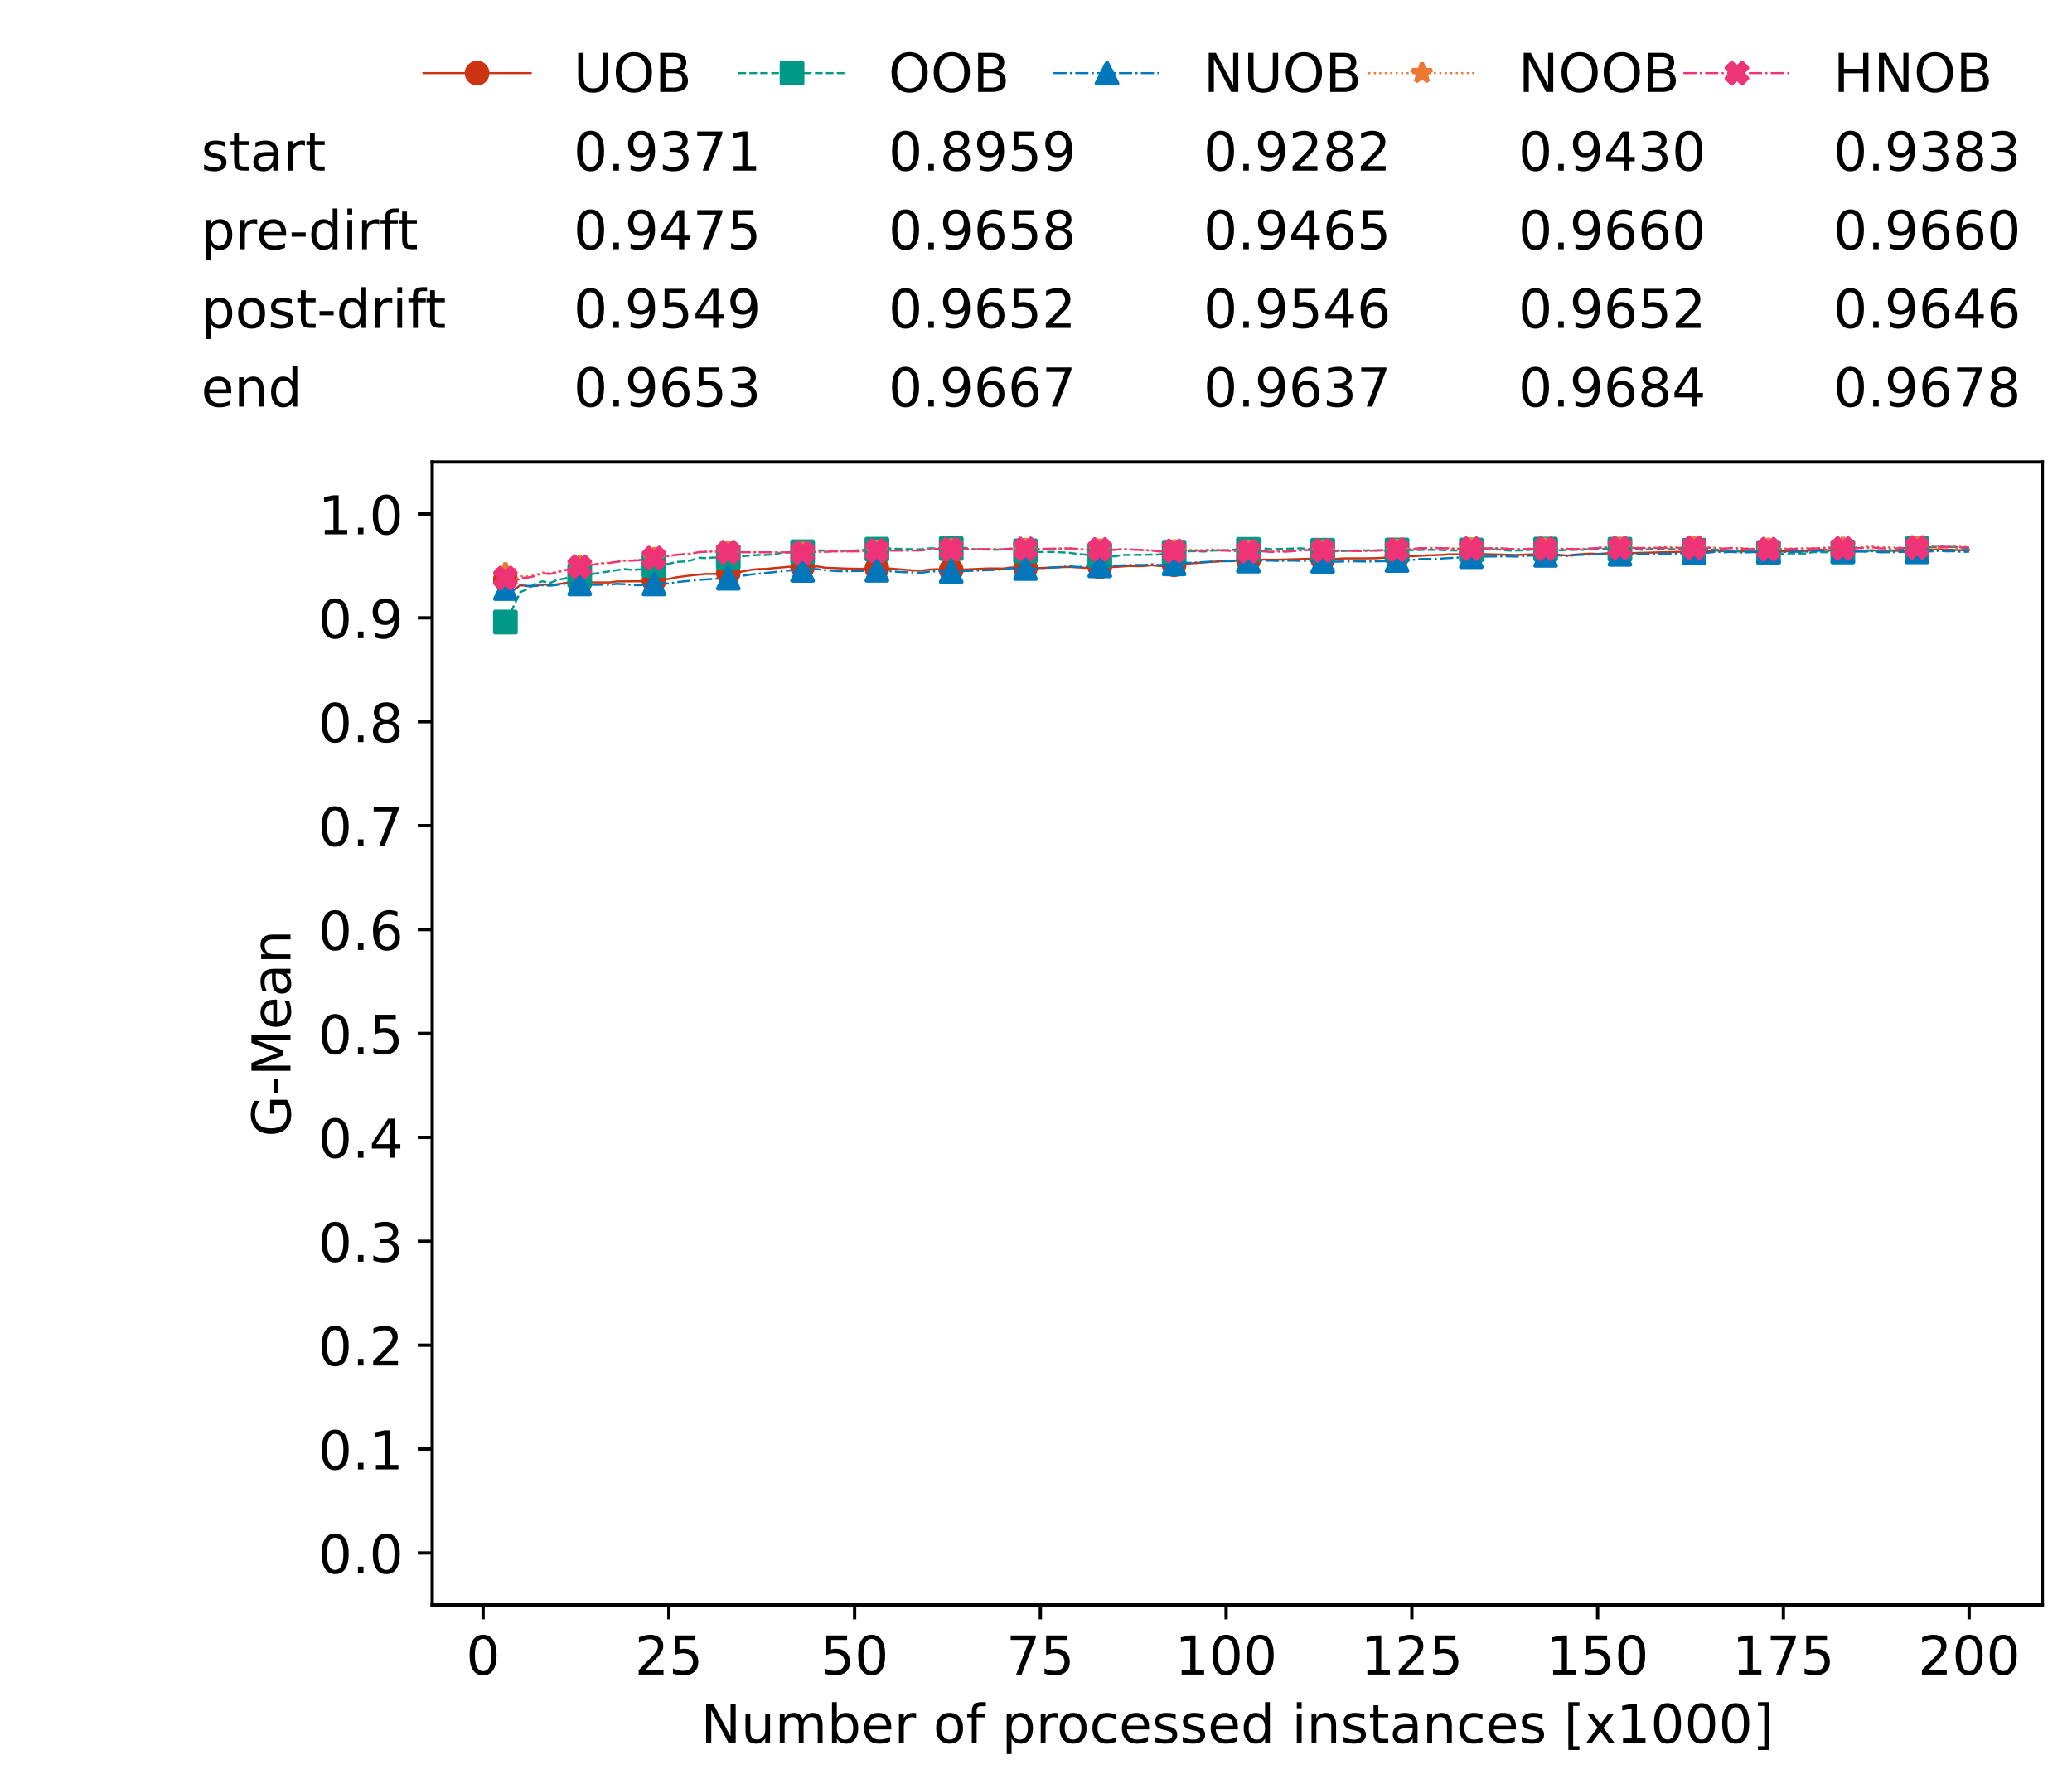 <?xml version="1.0" encoding="utf-8" standalone="no"?>
<!DOCTYPE svg PUBLIC "-//W3C//DTD SVG 1.1//EN"
  "http://www.w3.org/Graphics/SVG/1.1/DTD/svg11.dtd">
<!-- Created with matplotlib (https://matplotlib.org/) -->
<svg height="432.615pt" version="1.1" viewBox="0 0 502.65 432.615" width="502.65pt" xmlns="http://www.w3.org/2000/svg" xmlns:xlink="http://www.w3.org/1999/xlink">
 <defs>
  <style type="text/css">*{stroke-linecap:butt;stroke-linejoin:round;}</style>
 </defs>
 <g id="figure_1">
  <g id="patch_1">
   <path d="M 0 432.615 
L 502.65 432.615 
L 502.65 0 
L 0 0 
z
" style="fill:#ffffff;"/>
  </g>
  <g id="axes_1">
   <g id="patch_2">
    <path d="M 104.85 389.252 
L 495.45 389.252 
L 495.45 112.052 
L 104.85 112.052 
z
" style="fill:#ffffff;"/>
   </g>
   <g id="matplotlib.axis_1">
    <g id="xtick_1">
     <g id="line2d_1">
      <defs>
       <path d="M 0 0 
L 0 3.5 
" id="m2db4a990c3" style="stroke:#000000;stroke-width:0.8;"/>
      </defs>
      <g>
       <use style="stroke:#000000;stroke-width:0.8;" x="117.197" xlink:href="#m2db4a990c3" y="389.252"/>
      </g>
     </g>
     <g id="text_1">
      <!-- 0 -->
      <g transform="translate(113.061 406.13)scale(0.13 -0.13)">
       <defs>
        <path d="M 31.781 66.406 
Q 24.172 66.406 20.328 58.906 
Q 16.5 51.422 16.5 36.375 
Q 16.5 21.391 20.328 13.891 
Q 24.172 6.391 31.781 6.391 
Q 39.453 6.391 43.281 13.891 
Q 47.125 21.391 47.125 36.375 
Q 47.125 51.422 43.281 58.906 
Q 39.453 66.406 31.781 66.406 
z
M 31.781 74.219 
Q 44.047 74.219 50.516 64.516 
Q 56.984 54.828 56.984 36.375 
Q 56.984 17.969 50.516 8.266 
Q 44.047 -1.422 31.781 -1.422 
Q 19.531 -1.422 13.062 8.266 
Q 6.594 17.969 6.594 36.375 
Q 6.594 54.828 13.062 64.516 
Q 19.531 74.219 31.781 74.219 
z
" id="DejaVuSans-48"/>
       </defs>
       <use xlink:href="#DejaVuSans-48"/>
      </g>
     </g>
    </g>
    <g id="xtick_2">
     <g id="line2d_2">
      <g>
       <use style="stroke:#000000;stroke-width:0.8;" x="162.259" xlink:href="#m2db4a990c3" y="389.252"/>
      </g>
     </g>
     <g id="text_2">
      <!-- 25 -->
      <g transform="translate(153.988 406.13)scale(0.13 -0.13)">
       <defs>
        <path d="M 19.188 8.297 
L 53.609 8.297 
L 53.609 0 
L 7.328 0 
L 7.328 8.297 
Q 12.938 14.109 22.625 23.891 
Q 32.328 33.688 34.812 36.531 
Q 39.547 41.844 41.422 45.531 
Q 43.312 49.219 43.312 52.781 
Q 43.312 58.594 39.234 62.25 
Q 35.156 65.922 28.609 65.922 
Q 23.969 65.922 18.812 64.312 
Q 13.672 62.703 7.812 59.422 
L 7.812 69.391 
Q 13.766 71.781 18.938 73 
Q 24.125 74.219 28.422 74.219 
Q 39.75 74.219 46.484 68.547 
Q 53.219 62.891 53.219 53.422 
Q 53.219 48.922 51.531 44.891 
Q 49.859 40.875 45.406 35.406 
Q 44.188 33.984 37.641 27.219 
Q 31.109 20.453 19.188 8.297 
z
" id="DejaVuSans-50"/>
        <path d="M 10.797 72.906 
L 49.516 72.906 
L 49.516 64.594 
L 19.828 64.594 
L 19.828 46.734 
Q 21.969 47.469 24.109 47.828 
Q 26.266 48.188 28.422 48.188 
Q 40.625 48.188 47.75 41.5 
Q 54.891 34.812 54.891 23.391 
Q 54.891 11.625 47.562 5.094 
Q 40.234 -1.422 26.906 -1.422 
Q 22.312 -1.422 17.547 -0.641 
Q 12.797 0.141 7.719 1.703 
L 7.719 11.625 
Q 12.109 9.234 16.797 8.062 
Q 21.484 6.891 26.703 6.891 
Q 35.156 6.891 40.078 11.328 
Q 45.016 15.766 45.016 23.391 
Q 45.016 31 40.078 35.438 
Q 35.156 39.891 26.703 39.891 
Q 22.75 39.891 18.812 39.016 
Q 14.891 38.141 10.797 36.281 
z
" id="DejaVuSans-53"/>
       </defs>
       <use xlink:href="#DejaVuSans-50"/>
       <use x="63.623" xlink:href="#DejaVuSans-53"/>
      </g>
     </g>
    </g>
    <g id="xtick_3">
     <g id="line2d_3">
      <g>
       <use style="stroke:#000000;stroke-width:0.8;" x="207.322" xlink:href="#m2db4a990c3" y="389.252"/>
      </g>
     </g>
     <g id="text_3">
      <!-- 50 -->
      <g transform="translate(199.05 406.13)scale(0.13 -0.13)">
       <use xlink:href="#DejaVuSans-53"/>
       <use x="63.623" xlink:href="#DejaVuSans-48"/>
      </g>
     </g>
    </g>
    <g id="xtick_4">
     <g id="line2d_4">
      <g>
       <use style="stroke:#000000;stroke-width:0.8;" x="252.384" xlink:href="#m2db4a990c3" y="389.252"/>
      </g>
     </g>
     <g id="text_4">
      <!-- 75 -->
      <g transform="translate(244.113 406.13)scale(0.13 -0.13)">
       <defs>
        <path d="M 8.203 72.906 
L 55.078 72.906 
L 55.078 68.703 
L 28.609 0 
L 18.312 0 
L 43.219 64.594 
L 8.203 64.594 
z
" id="DejaVuSans-55"/>
       </defs>
       <use xlink:href="#DejaVuSans-55"/>
       <use x="63.623" xlink:href="#DejaVuSans-53"/>
      </g>
     </g>
    </g>
    <g id="xtick_5">
     <g id="line2d_5">
      <g>
       <use style="stroke:#000000;stroke-width:0.8;" x="297.446" xlink:href="#m2db4a990c3" y="389.252"/>
      </g>
     </g>
     <g id="text_5">
      <!-- 100 -->
      <g transform="translate(285.039 406.13)scale(0.13 -0.13)">
       <defs>
        <path d="M 12.406 8.297 
L 28.516 8.297 
L 28.516 63.922 
L 10.984 60.406 
L 10.984 69.391 
L 28.422 72.906 
L 38.281 72.906 
L 38.281 8.297 
L 54.391 8.297 
L 54.391 0 
L 12.406 0 
z
" id="DejaVuSans-49"/>
       </defs>
       <use xlink:href="#DejaVuSans-49"/>
       <use x="63.623" xlink:href="#DejaVuSans-48"/>
       <use x="127.246" xlink:href="#DejaVuSans-48"/>
      </g>
     </g>
    </g>
    <g id="xtick_6">
     <g id="line2d_6">
      <g>
       <use style="stroke:#000000;stroke-width:0.8;" x="342.509" xlink:href="#m2db4a990c3" y="389.252"/>
      </g>
     </g>
     <g id="text_6">
      <!-- 125 -->
      <g transform="translate(330.102 406.13)scale(0.13 -0.13)">
       <use xlink:href="#DejaVuSans-49"/>
       <use x="63.623" xlink:href="#DejaVuSans-50"/>
       <use x="127.246" xlink:href="#DejaVuSans-53"/>
      </g>
     </g>
    </g>
    <g id="xtick_7">
     <g id="line2d_7">
      <g>
       <use style="stroke:#000000;stroke-width:0.8;" x="387.571" xlink:href="#m2db4a990c3" y="389.252"/>
      </g>
     </g>
     <g id="text_7">
      <!-- 150 -->
      <g transform="translate(375.164 406.13)scale(0.13 -0.13)">
       <use xlink:href="#DejaVuSans-49"/>
       <use x="63.623" xlink:href="#DejaVuSans-53"/>
       <use x="127.246" xlink:href="#DejaVuSans-48"/>
      </g>
     </g>
    </g>
    <g id="xtick_8">
     <g id="line2d_8">
      <g>
       <use style="stroke:#000000;stroke-width:0.8;" x="432.633" xlink:href="#m2db4a990c3" y="389.252"/>
      </g>
     </g>
     <g id="text_8">
      <!-- 175 -->
      <g transform="translate(420.226 406.13)scale(0.13 -0.13)">
       <use xlink:href="#DejaVuSans-49"/>
       <use x="63.623" xlink:href="#DejaVuSans-55"/>
       <use x="127.246" xlink:href="#DejaVuSans-53"/>
      </g>
     </g>
    </g>
    <g id="xtick_9">
     <g id="line2d_9">
      <g>
       <use style="stroke:#000000;stroke-width:0.8;" x="477.695" xlink:href="#m2db4a990c3" y="389.252"/>
      </g>
     </g>
     <g id="text_9">
      <!-- 200 -->
      <g transform="translate(465.289 406.13)scale(0.13 -0.13)">
       <use xlink:href="#DejaVuSans-50"/>
       <use x="63.623" xlink:href="#DejaVuSans-48"/>
       <use x="127.246" xlink:href="#DejaVuSans-48"/>
      </g>
     </g>
    </g>
    <g id="text_10">
     <!-- Number of processed instances [x1000] -->
     <g transform="translate(170.025 422.711)scale(0.13 -0.13)">
      <defs>
       <path d="M 9.812 72.906 
L 23.094 72.906 
L 55.422 11.922 
L 55.422 72.906 
L 64.984 72.906 
L 64.984 0 
L 51.703 0 
L 19.391 60.984 
L 19.391 0 
L 9.812 0 
z
" id="DejaVuSans-78"/>
       <path d="M 8.5 21.578 
L 8.5 54.688 
L 17.484 54.688 
L 17.484 21.922 
Q 17.484 14.156 20.5 10.266 
Q 23.531 6.391 29.594 6.391 
Q 36.859 6.391 41.078 11.031 
Q 45.312 15.672 45.312 23.688 
L 45.312 54.688 
L 54.297 54.688 
L 54.297 0 
L 45.312 0 
L 45.312 8.406 
Q 42.047 3.422 37.719 1 
Q 33.406 -1.422 27.688 -1.422 
Q 18.266 -1.422 13.375 4.438 
Q 8.5 10.297 8.5 21.578 
z
M 31.109 56 
z
" id="DejaVuSans-117"/>
       <path d="M 52 44.188 
Q 55.375 50.25 60.062 53.125 
Q 64.75 56 71.094 56 
Q 79.641 56 84.281 50.016 
Q 88.922 44.047 88.922 33.016 
L 88.922 0 
L 79.891 0 
L 79.891 32.719 
Q 79.891 40.578 77.094 44.375 
Q 74.312 48.188 68.609 48.188 
Q 61.625 48.188 57.562 43.547 
Q 53.516 38.922 53.516 30.906 
L 53.516 0 
L 44.484 0 
L 44.484 32.719 
Q 44.484 40.625 41.703 44.406 
Q 38.922 48.188 33.109 48.188 
Q 26.219 48.188 22.156 43.531 
Q 18.109 38.875 18.109 30.906 
L 18.109 0 
L 9.078 0 
L 9.078 54.688 
L 18.109 54.688 
L 18.109 46.188 
Q 21.188 51.219 25.484 53.609 
Q 29.781 56 35.688 56 
Q 41.656 56 45.828 52.969 
Q 50 49.953 52 44.188 
z
" id="DejaVuSans-109"/>
       <path d="M 48.688 27.297 
Q 48.688 37.203 44.609 42.844 
Q 40.531 48.484 33.406 48.484 
Q 26.266 48.484 22.188 42.844 
Q 18.109 37.203 18.109 27.297 
Q 18.109 17.391 22.188 11.75 
Q 26.266 6.109 33.406 6.109 
Q 40.531 6.109 44.609 11.75 
Q 48.688 17.391 48.688 27.297 
z
M 18.109 46.391 
Q 20.953 51.266 25.266 53.625 
Q 29.594 56 35.594 56 
Q 45.562 56 51.781 48.094 
Q 58.016 40.188 58.016 27.297 
Q 58.016 14.406 51.781 6.484 
Q 45.562 -1.422 35.594 -1.422 
Q 29.594 -1.422 25.266 0.953 
Q 20.953 3.328 18.109 8.203 
L 18.109 0 
L 9.078 0 
L 9.078 75.984 
L 18.109 75.984 
z
" id="DejaVuSans-98"/>
       <path d="M 56.203 29.594 
L 56.203 25.203 
L 14.891 25.203 
Q 15.484 15.922 20.484 11.062 
Q 25.484 6.203 34.422 6.203 
Q 39.594 6.203 44.453 7.469 
Q 49.312 8.734 54.109 11.281 
L 54.109 2.781 
Q 49.266 0.734 44.188 -0.344 
Q 39.109 -1.422 33.891 -1.422 
Q 20.797 -1.422 13.156 6.188 
Q 5.516 13.812 5.516 26.812 
Q 5.516 40.234 12.766 48.109 
Q 20.016 56 32.328 56 
Q 43.359 56 49.781 48.891 
Q 56.203 41.797 56.203 29.594 
z
M 47.219 32.234 
Q 47.125 39.594 43.094 43.984 
Q 39.062 48.391 32.422 48.391 
Q 24.906 48.391 20.391 44.141 
Q 15.875 39.891 15.188 32.172 
z
" id="DejaVuSans-101"/>
       <path d="M 41.109 46.297 
Q 39.594 47.172 37.812 47.578 
Q 36.031 48 33.891 48 
Q 26.266 48 22.188 43.047 
Q 18.109 38.094 18.109 28.812 
L 18.109 0 
L 9.078 0 
L 9.078 54.688 
L 18.109 54.688 
L 18.109 46.188 
Q 20.953 51.172 25.484 53.578 
Q 30.031 56 36.531 56 
Q 37.453 56 38.578 55.875 
Q 39.703 55.766 41.062 55.516 
z
" id="DejaVuSans-114"/>
       <path id="DejaVuSans-32"/>
       <path d="M 30.609 48.391 
Q 23.391 48.391 19.188 42.75 
Q 14.984 37.109 14.984 27.297 
Q 14.984 17.484 19.156 11.844 
Q 23.344 6.203 30.609 6.203 
Q 37.797 6.203 41.984 11.859 
Q 46.188 17.531 46.188 27.297 
Q 46.188 37.016 41.984 42.703 
Q 37.797 48.391 30.609 48.391 
z
M 30.609 56 
Q 42.328 56 49.016 48.375 
Q 55.719 40.766 55.719 27.297 
Q 55.719 13.875 49.016 6.219 
Q 42.328 -1.422 30.609 -1.422 
Q 18.844 -1.422 12.172 6.219 
Q 5.516 13.875 5.516 27.297 
Q 5.516 40.766 12.172 48.375 
Q 18.844 56 30.609 56 
z
" id="DejaVuSans-111"/>
       <path d="M 37.109 75.984 
L 37.109 68.5 
L 28.516 68.5 
Q 23.688 68.5 21.797 66.547 
Q 19.922 64.594 19.922 59.516 
L 19.922 54.688 
L 34.719 54.688 
L 34.719 47.703 
L 19.922 47.703 
L 19.922 0 
L 10.891 0 
L 10.891 47.703 
L 2.297 47.703 
L 2.297 54.688 
L 10.891 54.688 
L 10.891 58.5 
Q 10.891 67.625 15.141 71.797 
Q 19.391 75.984 28.609 75.984 
z
" id="DejaVuSans-102"/>
       <path d="M 18.109 8.203 
L 18.109 -20.797 
L 9.078 -20.797 
L 9.078 54.688 
L 18.109 54.688 
L 18.109 46.391 
Q 20.953 51.266 25.266 53.625 
Q 29.594 56 35.594 56 
Q 45.562 56 51.781 48.094 
Q 58.016 40.188 58.016 27.297 
Q 58.016 14.406 51.781 6.484 
Q 45.562 -1.422 35.594 -1.422 
Q 29.594 -1.422 25.266 0.953 
Q 20.953 3.328 18.109 8.203 
z
M 48.688 27.297 
Q 48.688 37.203 44.609 42.844 
Q 40.531 48.484 33.406 48.484 
Q 26.266 48.484 22.188 42.844 
Q 18.109 37.203 18.109 27.297 
Q 18.109 17.391 22.188 11.75 
Q 26.266 6.109 33.406 6.109 
Q 40.531 6.109 44.609 11.75 
Q 48.688 17.391 48.688 27.297 
z
" id="DejaVuSans-112"/>
       <path d="M 48.781 52.594 
L 48.781 44.188 
Q 44.969 46.297 41.141 47.344 
Q 37.312 48.391 33.406 48.391 
Q 24.656 48.391 19.812 42.844 
Q 14.984 37.312 14.984 27.297 
Q 14.984 17.281 19.812 11.734 
Q 24.656 6.203 33.406 6.203 
Q 37.312 6.203 41.141 7.25 
Q 44.969 8.297 48.781 10.406 
L 48.781 2.094 
Q 45.016 0.344 40.984 -0.531 
Q 36.969 -1.422 32.422 -1.422 
Q 20.062 -1.422 12.781 6.344 
Q 5.516 14.109 5.516 27.297 
Q 5.516 40.672 12.859 48.328 
Q 20.219 56 33.016 56 
Q 37.156 56 41.109 55.141 
Q 45.062 54.297 48.781 52.594 
z
" id="DejaVuSans-99"/>
       <path d="M 44.281 53.078 
L 44.281 44.578 
Q 40.484 46.531 36.375 47.5 
Q 32.281 48.484 27.875 48.484 
Q 21.188 48.484 17.844 46.438 
Q 14.5 44.391 14.5 40.281 
Q 14.5 37.156 16.891 35.375 
Q 19.281 33.594 26.516 31.984 
L 29.594 31.297 
Q 39.156 29.25 43.188 25.516 
Q 47.219 21.781 47.219 15.094 
Q 47.219 7.469 41.188 3.016 
Q 35.156 -1.422 24.609 -1.422 
Q 20.219 -1.422 15.453 -0.562 
Q 10.688 0.297 5.422 2 
L 5.422 11.281 
Q 10.406 8.688 15.234 7.391 
Q 20.062 6.109 24.812 6.109 
Q 31.156 6.109 34.562 8.281 
Q 37.984 10.453 37.984 14.406 
Q 37.984 18.062 35.516 20.016 
Q 33.062 21.969 24.703 23.781 
L 21.578 24.516 
Q 13.234 26.266 9.516 29.906 
Q 5.812 33.547 5.812 39.891 
Q 5.812 47.609 11.281 51.797 
Q 16.75 56 26.812 56 
Q 31.781 56 36.172 55.266 
Q 40.578 54.547 44.281 53.078 
z
" id="DejaVuSans-115"/>
       <path d="M 45.406 46.391 
L 45.406 75.984 
L 54.391 75.984 
L 54.391 0 
L 45.406 0 
L 45.406 8.203 
Q 42.578 3.328 38.25 0.953 
Q 33.938 -1.422 27.875 -1.422 
Q 17.969 -1.422 11.734 6.484 
Q 5.516 14.406 5.516 27.297 
Q 5.516 40.188 11.734 48.094 
Q 17.969 56 27.875 56 
Q 33.938 56 38.25 53.625 
Q 42.578 51.266 45.406 46.391 
z
M 14.797 27.297 
Q 14.797 17.391 18.875 11.75 
Q 22.953 6.109 30.078 6.109 
Q 37.203 6.109 41.297 11.75 
Q 45.406 17.391 45.406 27.297 
Q 45.406 37.203 41.297 42.844 
Q 37.203 48.484 30.078 48.484 
Q 22.953 48.484 18.875 42.844 
Q 14.797 37.203 14.797 27.297 
z
" id="DejaVuSans-100"/>
       <path d="M 9.422 54.688 
L 18.406 54.688 
L 18.406 0 
L 9.422 0 
z
M 9.422 75.984 
L 18.406 75.984 
L 18.406 64.594 
L 9.422 64.594 
z
" id="DejaVuSans-105"/>
       <path d="M 54.891 33.016 
L 54.891 0 
L 45.906 0 
L 45.906 32.719 
Q 45.906 40.484 42.875 44.328 
Q 39.844 48.188 33.797 48.188 
Q 26.516 48.188 22.312 43.547 
Q 18.109 38.922 18.109 30.906 
L 18.109 0 
L 9.078 0 
L 9.078 54.688 
L 18.109 54.688 
L 18.109 46.188 
Q 21.344 51.125 25.703 53.562 
Q 30.078 56 35.797 56 
Q 45.219 56 50.047 50.172 
Q 54.891 44.344 54.891 33.016 
z
" id="DejaVuSans-110"/>
       <path d="M 18.312 70.219 
L 18.312 54.688 
L 36.812 54.688 
L 36.812 47.703 
L 18.312 47.703 
L 18.312 18.016 
Q 18.312 11.328 20.141 9.422 
Q 21.969 7.516 27.594 7.516 
L 36.812 7.516 
L 36.812 0 
L 27.594 0 
Q 17.188 0 13.234 3.875 
Q 9.281 7.766 9.281 18.016 
L 9.281 47.703 
L 2.688 47.703 
L 2.688 54.688 
L 9.281 54.688 
L 9.281 70.219 
z
" id="DejaVuSans-116"/>
       <path d="M 34.281 27.484 
Q 23.391 27.484 19.188 25 
Q 14.984 22.516 14.984 16.5 
Q 14.984 11.719 18.141 8.906 
Q 21.297 6.109 26.703 6.109 
Q 34.188 6.109 38.703 11.406 
Q 43.219 16.703 43.219 25.484 
L 43.219 27.484 
z
M 52.203 31.203 
L 52.203 0 
L 43.219 0 
L 43.219 8.297 
Q 40.141 3.328 35.547 0.953 
Q 30.953 -1.422 24.312 -1.422 
Q 15.922 -1.422 10.953 3.297 
Q 6 8.016 6 15.922 
Q 6 25.141 12.172 29.828 
Q 18.359 34.516 30.609 34.516 
L 43.219 34.516 
L 43.219 35.406 
Q 43.219 41.609 39.141 45 
Q 35.062 48.391 27.688 48.391 
Q 23 48.391 18.547 47.266 
Q 14.109 46.141 10.016 43.891 
L 10.016 52.203 
Q 14.938 54.109 19.578 55.047 
Q 24.219 56 28.609 56 
Q 40.484 56 46.344 49.844 
Q 52.203 43.703 52.203 31.203 
z
" id="DejaVuSans-97"/>
       <path d="M 8.594 75.984 
L 29.297 75.984 
L 29.297 69 
L 17.578 69 
L 17.578 -6.203 
L 29.297 -6.203 
L 29.297 -13.188 
L 8.594 -13.188 
z
" id="DejaVuSans-91"/>
       <path d="M 54.891 54.688 
L 35.109 28.078 
L 55.906 0 
L 45.312 0 
L 29.391 21.484 
L 13.484 0 
L 2.875 0 
L 24.125 28.609 
L 4.688 54.688 
L 15.281 54.688 
L 29.781 35.203 
L 44.281 54.688 
z
" id="DejaVuSans-120"/>
       <path d="M 30.422 75.984 
L 30.422 -13.188 
L 9.719 -13.188 
L 9.719 -6.203 
L 21.391 -6.203 
L 21.391 69 
L 9.719 69 
L 9.719 75.984 
z
" id="DejaVuSans-93"/>
      </defs>
      <use xlink:href="#DejaVuSans-78"/>
      <use x="74.805" xlink:href="#DejaVuSans-117"/>
      <use x="138.184" xlink:href="#DejaVuSans-109"/>
      <use x="235.596" xlink:href="#DejaVuSans-98"/>
      <use x="299.072" xlink:href="#DejaVuSans-101"/>
      <use x="360.596" xlink:href="#DejaVuSans-114"/>
      <use x="401.709" xlink:href="#DejaVuSans-32"/>
      <use x="433.496" xlink:href="#DejaVuSans-111"/>
      <use x="494.678" xlink:href="#DejaVuSans-102"/>
      <use x="529.883" xlink:href="#DejaVuSans-32"/>
      <use x="561.67" xlink:href="#DejaVuSans-112"/>
      <use x="625.146" xlink:href="#DejaVuSans-114"/>
      <use x="664.01" xlink:href="#DejaVuSans-111"/>
      <use x="725.191" xlink:href="#DejaVuSans-99"/>
      <use x="780.172" xlink:href="#DejaVuSans-101"/>
      <use x="841.695" xlink:href="#DejaVuSans-115"/>
      <use x="893.795" xlink:href="#DejaVuSans-115"/>
      <use x="945.895" xlink:href="#DejaVuSans-101"/>
      <use x="1007.418" xlink:href="#DejaVuSans-100"/>
      <use x="1070.895" xlink:href="#DejaVuSans-32"/>
      <use x="1102.682" xlink:href="#DejaVuSans-105"/>
      <use x="1130.465" xlink:href="#DejaVuSans-110"/>
      <use x="1193.844" xlink:href="#DejaVuSans-115"/>
      <use x="1245.943" xlink:href="#DejaVuSans-116"/>
      <use x="1285.152" xlink:href="#DejaVuSans-97"/>
      <use x="1346.432" xlink:href="#DejaVuSans-110"/>
      <use x="1409.811" xlink:href="#DejaVuSans-99"/>
      <use x="1464.791" xlink:href="#DejaVuSans-101"/>
      <use x="1526.314" xlink:href="#DejaVuSans-115"/>
      <use x="1578.414" xlink:href="#DejaVuSans-32"/>
      <use x="1610.201" xlink:href="#DejaVuSans-91"/>
      <use x="1649.215" xlink:href="#DejaVuSans-120"/>
      <use x="1708.395" xlink:href="#DejaVuSans-49"/>
      <use x="1772.018" xlink:href="#DejaVuSans-48"/>
      <use x="1835.641" xlink:href="#DejaVuSans-48"/>
      <use x="1899.264" xlink:href="#DejaVuSans-48"/>
      <use x="1962.887" xlink:href="#DejaVuSans-93"/>
     </g>
    </g>
   </g>
   <g id="matplotlib.axis_2">
    <g id="ytick_1">
     <g id="line2d_10">
      <defs>
       <path d="M 0 0 
L -3.5 0 
" id="m1aad6660c1" style="stroke:#000000;stroke-width:0.8;"/>
      </defs>
      <g>
       <use style="stroke:#000000;stroke-width:0.8;" x="104.85" xlink:href="#m1aad6660c1" y="376.652"/>
      </g>
     </g>
     <g id="text_11">
      <!-- 0.0 -->
      <g transform="translate(77.176 381.591)scale(0.13 -0.13)">
       <defs>
        <path d="M 10.688 12.406 
L 21 12.406 
L 21 0 
L 10.688 0 
z
" id="DejaVuSans-46"/>
       </defs>
       <use xlink:href="#DejaVuSans-48"/>
       <use x="63.623" xlink:href="#DejaVuSans-46"/>
       <use x="95.41" xlink:href="#DejaVuSans-48"/>
      </g>
     </g>
    </g>
    <g id="ytick_2">
     <g id="line2d_11">
      <g>
       <use style="stroke:#000000;stroke-width:0.8;" x="104.85" xlink:href="#m1aad6660c1" y="351.452"/>
      </g>
     </g>
     <g id="text_12">
      <!-- 0.1 -->
      <g transform="translate(77.176 356.391)scale(0.13 -0.13)">
       <use xlink:href="#DejaVuSans-48"/>
       <use x="63.623" xlink:href="#DejaVuSans-46"/>
       <use x="95.41" xlink:href="#DejaVuSans-49"/>
      </g>
     </g>
    </g>
    <g id="ytick_3">
     <g id="line2d_12">
      <g>
       <use style="stroke:#000000;stroke-width:0.8;" x="104.85" xlink:href="#m1aad6660c1" y="326.252"/>
      </g>
     </g>
     <g id="text_13">
      <!-- 0.2 -->
      <g transform="translate(77.176 331.191)scale(0.13 -0.13)">
       <use xlink:href="#DejaVuSans-48"/>
       <use x="63.623" xlink:href="#DejaVuSans-46"/>
       <use x="95.41" xlink:href="#DejaVuSans-50"/>
      </g>
     </g>
    </g>
    <g id="ytick_4">
     <g id="line2d_13">
      <g>
       <use style="stroke:#000000;stroke-width:0.8;" x="104.85" xlink:href="#m1aad6660c1" y="301.052"/>
      </g>
     </g>
     <g id="text_14">
      <!-- 0.3 -->
      <g transform="translate(77.176 305.991)scale(0.13 -0.13)">
       <defs>
        <path d="M 40.578 39.312 
Q 47.656 37.797 51.625 33 
Q 55.609 28.219 55.609 21.188 
Q 55.609 10.406 48.188 4.484 
Q 40.766 -1.422 27.094 -1.422 
Q 22.516 -1.422 17.656 -0.516 
Q 12.797 0.391 7.625 2.203 
L 7.625 11.719 
Q 11.719 9.328 16.594 8.109 
Q 21.484 6.891 26.812 6.891 
Q 36.078 6.891 40.938 10.547 
Q 45.797 14.203 45.797 21.188 
Q 45.797 27.641 41.281 31.266 
Q 36.766 34.906 28.719 34.906 
L 20.219 34.906 
L 20.219 43.016 
L 29.109 43.016 
Q 36.375 43.016 40.234 45.922 
Q 44.094 48.828 44.094 54.297 
Q 44.094 59.906 40.109 62.906 
Q 36.141 65.922 28.719 65.922 
Q 24.656 65.922 20.016 65.031 
Q 15.375 64.156 9.812 62.312 
L 9.812 71.094 
Q 15.438 72.656 20.344 73.438 
Q 25.25 74.219 29.594 74.219 
Q 40.828 74.219 47.359 69.109 
Q 53.906 64.016 53.906 55.328 
Q 53.906 49.266 50.438 45.094 
Q 46.969 40.922 40.578 39.312 
z
" id="DejaVuSans-51"/>
       </defs>
       <use xlink:href="#DejaVuSans-48"/>
       <use x="63.623" xlink:href="#DejaVuSans-46"/>
       <use x="95.41" xlink:href="#DejaVuSans-51"/>
      </g>
     </g>
    </g>
    <g id="ytick_5">
     <g id="line2d_14">
      <g>
       <use style="stroke:#000000;stroke-width:0.8;" x="104.85" xlink:href="#m1aad6660c1" y="275.852"/>
      </g>
     </g>
     <g id="text_15">
      <!-- 0.4 -->
      <g transform="translate(77.176 280.791)scale(0.13 -0.13)">
       <defs>
        <path d="M 37.797 64.312 
L 12.891 25.391 
L 37.797 25.391 
z
M 35.203 72.906 
L 47.609 72.906 
L 47.609 25.391 
L 58.016 25.391 
L 58.016 17.188 
L 47.609 17.188 
L 47.609 0 
L 37.797 0 
L 37.797 17.188 
L 4.891 17.188 
L 4.891 26.703 
z
" id="DejaVuSans-52"/>
       </defs>
       <use xlink:href="#DejaVuSans-48"/>
       <use x="63.623" xlink:href="#DejaVuSans-46"/>
       <use x="95.41" xlink:href="#DejaVuSans-52"/>
      </g>
     </g>
    </g>
    <g id="ytick_6">
     <g id="line2d_15">
      <g>
       <use style="stroke:#000000;stroke-width:0.8;" x="104.85" xlink:href="#m1aad6660c1" y="250.652"/>
      </g>
     </g>
     <g id="text_16">
      <!-- 0.5 -->
      <g transform="translate(77.176 255.591)scale(0.13 -0.13)">
       <use xlink:href="#DejaVuSans-48"/>
       <use x="63.623" xlink:href="#DejaVuSans-46"/>
       <use x="95.41" xlink:href="#DejaVuSans-53"/>
      </g>
     </g>
    </g>
    <g id="ytick_7">
     <g id="line2d_16">
      <g>
       <use style="stroke:#000000;stroke-width:0.8;" x="104.85" xlink:href="#m1aad6660c1" y="225.452"/>
      </g>
     </g>
     <g id="text_17">
      <!-- 0.6 -->
      <g transform="translate(77.176 230.391)scale(0.13 -0.13)">
       <defs>
        <path d="M 33.016 40.375 
Q 26.375 40.375 22.484 35.828 
Q 18.609 31.297 18.609 23.391 
Q 18.609 15.531 22.484 10.953 
Q 26.375 6.391 33.016 6.391 
Q 39.656 6.391 43.531 10.953 
Q 47.406 15.531 47.406 23.391 
Q 47.406 31.297 43.531 35.828 
Q 39.656 40.375 33.016 40.375 
z
M 52.594 71.297 
L 52.594 62.312 
Q 48.875 64.062 45.094 64.984 
Q 41.312 65.922 37.594 65.922 
Q 27.828 65.922 22.672 59.328 
Q 17.531 52.734 16.797 39.406 
Q 19.672 43.656 24.016 45.922 
Q 28.375 48.188 33.594 48.188 
Q 44.578 48.188 50.953 41.516 
Q 57.328 34.859 57.328 23.391 
Q 57.328 12.156 50.688 5.359 
Q 44.047 -1.422 33.016 -1.422 
Q 20.359 -1.422 13.672 8.266 
Q 6.984 17.969 6.984 36.375 
Q 6.984 53.656 15.188 63.938 
Q 23.391 74.219 37.203 74.219 
Q 40.922 74.219 44.703 73.484 
Q 48.484 72.75 52.594 71.297 
z
" id="DejaVuSans-54"/>
       </defs>
       <use xlink:href="#DejaVuSans-48"/>
       <use x="63.623" xlink:href="#DejaVuSans-46"/>
       <use x="95.41" xlink:href="#DejaVuSans-54"/>
      </g>
     </g>
    </g>
    <g id="ytick_8">
     <g id="line2d_17">
      <g>
       <use style="stroke:#000000;stroke-width:0.8;" x="104.85" xlink:href="#m1aad6660c1" y="200.252"/>
      </g>
     </g>
     <g id="text_18">
      <!-- 0.7 -->
      <g transform="translate(77.176 205.191)scale(0.13 -0.13)">
       <use xlink:href="#DejaVuSans-48"/>
       <use x="63.623" xlink:href="#DejaVuSans-46"/>
       <use x="95.41" xlink:href="#DejaVuSans-55"/>
      </g>
     </g>
    </g>
    <g id="ytick_9">
     <g id="line2d_18">
      <g>
       <use style="stroke:#000000;stroke-width:0.8;" x="104.85" xlink:href="#m1aad6660c1" y="175.052"/>
      </g>
     </g>
     <g id="text_19">
      <!-- 0.8 -->
      <g transform="translate(77.176 179.991)scale(0.13 -0.13)">
       <defs>
        <path d="M 31.781 34.625 
Q 24.75 34.625 20.719 30.859 
Q 16.703 27.094 16.703 20.516 
Q 16.703 13.922 20.719 10.156 
Q 24.75 6.391 31.781 6.391 
Q 38.812 6.391 42.859 10.172 
Q 46.922 13.969 46.922 20.516 
Q 46.922 27.094 42.891 30.859 
Q 38.875 34.625 31.781 34.625 
z
M 21.922 38.812 
Q 15.578 40.375 12.031 44.719 
Q 8.5 49.078 8.5 55.328 
Q 8.5 64.062 14.719 69.141 
Q 20.953 74.219 31.781 74.219 
Q 42.672 74.219 48.875 69.141 
Q 55.078 64.062 55.078 55.328 
Q 55.078 49.078 51.531 44.719 
Q 48 40.375 41.703 38.812 
Q 48.828 37.156 52.797 32.312 
Q 56.781 27.484 56.781 20.516 
Q 56.781 9.906 50.312 4.234 
Q 43.844 -1.422 31.781 -1.422 
Q 19.734 -1.422 13.25 4.234 
Q 6.781 9.906 6.781 20.516 
Q 6.781 27.484 10.781 32.312 
Q 14.797 37.156 21.922 38.812 
z
M 18.312 54.391 
Q 18.312 48.734 21.844 45.562 
Q 25.391 42.391 31.781 42.391 
Q 38.141 42.391 41.719 45.562 
Q 45.312 48.734 45.312 54.391 
Q 45.312 60.062 41.719 63.234 
Q 38.141 66.406 31.781 66.406 
Q 25.391 66.406 21.844 63.234 
Q 18.312 60.062 18.312 54.391 
z
" id="DejaVuSans-56"/>
       </defs>
       <use xlink:href="#DejaVuSans-48"/>
       <use x="63.623" xlink:href="#DejaVuSans-46"/>
       <use x="95.41" xlink:href="#DejaVuSans-56"/>
      </g>
     </g>
    </g>
    <g id="ytick_10">
     <g id="line2d_19">
      <g>
       <use style="stroke:#000000;stroke-width:0.8;" x="104.85" xlink:href="#m1aad6660c1" y="149.852"/>
      </g>
     </g>
     <g id="text_20">
      <!-- 0.9 -->
      <g transform="translate(77.176 154.791)scale(0.13 -0.13)">
       <defs>
        <path d="M 10.984 1.516 
L 10.984 10.5 
Q 14.703 8.734 18.5 7.812 
Q 22.312 6.891 25.984 6.891 
Q 35.75 6.891 40.891 13.453 
Q 46.047 20.016 46.781 33.406 
Q 43.953 29.203 39.594 26.953 
Q 35.25 24.703 29.984 24.703 
Q 19.047 24.703 12.672 31.312 
Q 6.297 37.938 6.297 49.422 
Q 6.297 60.641 12.938 67.422 
Q 19.578 74.219 30.609 74.219 
Q 43.266 74.219 49.922 64.516 
Q 56.594 54.828 56.594 36.375 
Q 56.594 19.141 48.406 8.859 
Q 40.234 -1.422 26.422 -1.422 
Q 22.703 -1.422 18.891 -0.688 
Q 15.094 0.047 10.984 1.516 
z
M 30.609 32.422 
Q 37.25 32.422 41.125 36.953 
Q 45.016 41.5 45.016 49.422 
Q 45.016 57.281 41.125 61.844 
Q 37.25 66.406 30.609 66.406 
Q 23.969 66.406 20.094 61.844 
Q 16.219 57.281 16.219 49.422 
Q 16.219 41.5 20.094 36.953 
Q 23.969 32.422 30.609 32.422 
z
" id="DejaVuSans-57"/>
       </defs>
       <use xlink:href="#DejaVuSans-48"/>
       <use x="63.623" xlink:href="#DejaVuSans-46"/>
       <use x="95.41" xlink:href="#DejaVuSans-57"/>
      </g>
     </g>
    </g>
    <g id="ytick_11">
     <g id="line2d_20">
      <g>
       <use style="stroke:#000000;stroke-width:0.8;" x="104.85" xlink:href="#m1aad6660c1" y="124.652"/>
      </g>
     </g>
     <g id="text_21">
      <!-- 1.0 -->
      <g transform="translate(77.176 129.591)scale(0.13 -0.13)">
       <use xlink:href="#DejaVuSans-49"/>
       <use x="63.623" xlink:href="#DejaVuSans-46"/>
       <use x="95.41" xlink:href="#DejaVuSans-48"/>
      </g>
     </g>
    </g>
    <g id="text_22">
     <!-- G-Mean -->
     <g transform="translate(70.472 275.744)rotate(-90)scale(0.13 -0.13)">
      <defs>
       <path d="M 59.516 10.406 
L 59.516 29.984 
L 43.406 29.984 
L 43.406 38.094 
L 69.281 38.094 
L 69.281 6.781 
Q 63.578 2.734 56.688 0.656 
Q 49.812 -1.422 42 -1.422 
Q 24.906 -1.422 15.25 8.562 
Q 5.609 18.562 5.609 36.375 
Q 5.609 54.25 15.25 64.234 
Q 24.906 74.219 42 74.219 
Q 49.125 74.219 55.547 72.453 
Q 61.969 70.703 67.391 67.281 
L 67.391 56.781 
Q 61.922 61.422 55.766 63.766 
Q 49.609 66.109 42.828 66.109 
Q 29.438 66.109 22.719 58.641 
Q 16.016 51.172 16.016 36.375 
Q 16.016 21.625 22.719 14.156 
Q 29.438 6.688 42.828 6.688 
Q 48.047 6.688 52.141 7.594 
Q 56.25 8.5 59.516 10.406 
z
" id="DejaVuSans-71"/>
       <path d="M 4.891 31.391 
L 31.203 31.391 
L 31.203 23.391 
L 4.891 23.391 
z
" id="DejaVuSans-45"/>
       <path d="M 9.812 72.906 
L 24.516 72.906 
L 43.109 23.297 
L 61.812 72.906 
L 76.516 72.906 
L 76.516 0 
L 66.891 0 
L 66.891 64.016 
L 48.094 14.016 
L 38.188 14.016 
L 19.391 64.016 
L 19.391 0 
L 9.812 0 
z
" id="DejaVuSans-77"/>
      </defs>
      <use xlink:href="#DejaVuSans-71"/>
      <use x="77.49" xlink:href="#DejaVuSans-45"/>
      <use x="113.574" xlink:href="#DejaVuSans-77"/>
      <use x="199.854" xlink:href="#DejaVuSans-101"/>
      <use x="261.377" xlink:href="#DejaVuSans-97"/>
      <use x="322.656" xlink:href="#DejaVuSans-110"/>
     </g>
    </g>
   </g>
   <g id="line2d_21"/>
   <g id="line2d_22"/>
   <g id="line2d_23"/>
   <g id="line2d_24"/>
   <g id="line2d_25"/>
   <g id="line2d_26">
    <path clip-path="url(#pb64f421104)" d="M 122.605 140.499 
L 124.407 143.317 
L 126.21 141.921 
L 128.012 142.163 
L 129.815 142.129 
L 131.617 141.78 
L 133.419 141.824 
L 135.222 141.718 
L 138.827 141.118 
L 142.432 141.253 
L 147.839 141.278 
L 149.642 141.02 
L 156.852 140.974 
L 158.654 140.802 
L 160.457 140.434 
L 162.259 140.423 
L 164.062 140.027 
L 167.667 139.554 
L 171.272 139.201 
L 173.074 139.206 
L 178.482 138.918 
L 182.087 138.226 
L 183.889 138.026 
L 185.692 137.988 
L 191.099 137.481 
L 192.902 137.385 
L 196.507 137.509 
L 198.309 137.383 
L 200.112 137.689 
L 205.519 137.906 
L 209.124 137.959 
L 214.532 137.771 
L 221.742 138.374 
L 223.544 138.393 
L 225.347 138.155 
L 227.149 138.057 
L 228.952 138.218 
L 230.754 138.237 
L 234.359 138.105 
L 239.767 137.869 
L 243.372 137.892 
L 245.174 137.631 
L 250.581 137.849 
L 257.791 137.535 
L 259.594 137.505 
L 263.199 137.717 
L 268.606 137.454 
L 270.409 137.518 
L 274.014 137.254 
L 275.816 137.319 
L 277.619 137.264 
L 279.421 137.085 
L 281.224 137.27 
L 283.026 137.229 
L 286.631 136.645 
L 288.434 136.668 
L 297.446 136.023 
L 304.656 135.887 
L 306.459 135.726 
L 310.064 135.755 
L 313.669 135.636 
L 317.274 135.535 
L 319.076 135.488 
L 322.681 135.629 
L 326.286 135.423 
L 329.891 135.43 
L 333.496 135.394 
L 346.114 134.71 
L 349.719 134.587 
L 351.521 134.449 
L 355.126 134.459 
L 358.731 134.364 
L 367.743 134.607 
L 371.348 134.47 
L 376.756 134.469 
L 380.361 134.741 
L 382.163 134.502 
L 385.768 134.271 
L 387.571 134.35 
L 391.176 134.122 
L 392.978 134.213 
L 414.608 133.665 
L 416.411 133.531 
L 418.213 133.682 
L 420.016 133.581 
L 421.818 133.77 
L 423.621 133.71 
L 425.423 133.796 
L 429.028 133.638 
L 430.831 133.751 
L 438.041 133.636 
L 439.843 133.417 
L 441.646 133.34 
L 447.053 133.591 
L 448.856 133.681 
L 454.263 133.453 
L 456.066 133.672 
L 457.868 133.568 
L 463.276 133.625 
L 470.485 133.222 
L 475.893 133.461 
L 477.695 133.404 
L 477.695 133.404 
" style="fill:none;stroke:#cc3311;stroke-linecap:square;stroke-width:0.5;"/>
    <defs>
     <path d="M 0 2.5 
C 0.663 2.5 1.299 2.237 1.768 1.768 
C 2.237 1.299 2.5 0.663 2.5 0 
C 2.5 -0.663 2.237 -1.299 1.768 -1.768 
C 1.299 -2.237 0.663 -2.5 0 -2.5 
C -0.663 -2.5 -1.299 -2.237 -1.768 -1.768 
C -2.237 -1.299 -2.5 -0.663 -2.5 0 
C -2.5 0.663 -2.237 1.299 -1.768 1.768 
C -1.299 2.237 -0.663 2.5 0 2.5 
z
" id="m7062336170" style="stroke:#cc3311;"/>
    </defs>
    <g clip-path="url(#pb64f421104)">
     <use style="fill:#cc3311;stroke:#cc3311;" x="122.605" xlink:href="#m7062336170" y="140.499"/>
     <use style="fill:#cc3311;stroke:#cc3311;" x="140.629" xlink:href="#m7062336170" y="141.223"/>
     <use style="fill:#cc3311;stroke:#cc3311;" x="158.654" xlink:href="#m7062336170" y="140.802"/>
     <use style="fill:#cc3311;stroke:#cc3311;" x="176.679" xlink:href="#m7062336170" y="138.934"/>
     <use style="fill:#cc3311;stroke:#cc3311;" x="194.704" xlink:href="#m7062336170" y="137.464"/>
     <use style="fill:#cc3311;stroke:#cc3311;" x="212.729" xlink:href="#m7062336170" y="137.868"/>
     <use style="fill:#cc3311;stroke:#cc3311;" x="230.754" xlink:href="#m7062336170" y="138.237"/>
     <use style="fill:#cc3311;stroke:#cc3311;" x="248.779" xlink:href="#m7062336170" y="137.723"/>
     <use style="fill:#cc3311;stroke:#cc3311;" x="266.804" xlink:href="#m7062336170" y="137.47"/>
     <use style="fill:#cc3311;stroke:#cc3311;" x="284.829" xlink:href="#m7062336170" y="136.97"/>
     <use style="fill:#cc3311;stroke:#cc3311;" x="302.854" xlink:href="#m7062336170" y="135.953"/>
     <use style="fill:#cc3311;stroke:#cc3311;" x="320.879" xlink:href="#m7062336170" y="135.594"/>
     <use style="fill:#cc3311;stroke:#cc3311;" x="338.904" xlink:href="#m7062336170" y="135.034"/>
     <use style="fill:#cc3311;stroke:#cc3311;" x="356.928" xlink:href="#m7062336170" y="134.359"/>
     <use style="fill:#cc3311;stroke:#cc3311;" x="374.953" xlink:href="#m7062336170" y="134.452"/>
     <use style="fill:#cc3311;stroke:#cc3311;" x="392.978" xlink:href="#m7062336170" y="134.213"/>
     <use style="fill:#cc3311;stroke:#cc3311;" x="411.003" xlink:href="#m7062336170" y="133.799"/>
     <use style="fill:#cc3311;stroke:#cc3311;" x="429.028" xlink:href="#m7062336170" y="133.638"/>
     <use style="fill:#cc3311;stroke:#cc3311;" x="447.053" xlink:href="#m7062336170" y="133.591"/>
     <use style="fill:#cc3311;stroke:#cc3311;" x="465.078" xlink:href="#m7062336170" y="133.527"/>
    </g>
   </g>
   <g id="line2d_27"/>
   <g id="line2d_28"/>
   <g id="line2d_29"/>
   <g id="line2d_30"/>
   <g id="line2d_31">
    <path clip-path="url(#pb64f421104)" d="M 122.605 150.878 
L 124.407 147.478 
L 126.21 143.609 
L 128.012 142.846 
L 129.815 141.583 
L 131.617 140.982 
L 133.419 141.407 
L 135.222 140.627 
L 137.024 140.334 
L 138.827 139.565 
L 142.432 139.562 
L 144.234 139.123 
L 151.444 138.008 
L 153.247 138.223 
L 156.852 138.005 
L 158.654 137.119 
L 160.457 136.676 
L 162.259 136.748 
L 164.062 136.282 
L 165.864 136.186 
L 167.667 135.913 
L 169.469 135.29 
L 171.272 135.343 
L 173.074 135.219 
L 174.877 135.282 
L 183.889 134.595 
L 185.692 134.604 
L 187.494 134.459 
L 189.297 134.133 
L 192.902 133.829 
L 194.704 133.813 
L 198.309 133.495 
L 205.519 133.622 
L 212.729 133.19 
L 214.532 132.983 
L 219.939 133.186 
L 223.544 133.229 
L 225.347 133.007 
L 234.359 132.887 
L 236.162 133.229 
L 241.569 133.334 
L 245.174 133.151 
L 246.976 133.531 
L 248.779 133.59 
L 250.581 133.87 
L 255.989 133.872 
L 259.594 134.086 
L 261.396 134.355 
L 263.199 134.506 
L 265.001 134.793 
L 266.804 134.72 
L 268.606 134.908 
L 270.409 134.937 
L 272.211 134.609 
L 281.224 134.496 
L 283.026 134.144 
L 286.631 133.588 
L 288.434 133.71 
L 290.236 133.673 
L 292.039 133.769 
L 293.841 133.548 
L 297.446 133.427 
L 299.249 133.349 
L 301.051 133.039 
L 302.854 133.238 
L 306.459 132.991 
L 308.261 133.21 
L 315.471 132.996 
L 319.076 133.249 
L 322.681 133.745 
L 329.891 133.47 
L 335.299 133.509 
L 337.101 133.692 
L 338.904 133.391 
L 340.706 133.291 
L 342.509 133.448 
L 346.114 133.346 
L 349.719 133.414 
L 353.324 133.527 
L 355.126 133.522 
L 356.928 133.395 
L 358.731 133.12 
L 364.138 133.304 
L 365.941 133.543 
L 369.546 133.49 
L 373.151 133.153 
L 374.953 133.163 
L 376.756 133.386 
L 378.558 133.492 
L 380.361 133.366 
L 383.966 133.356 
L 385.768 133.133 
L 387.571 133.056 
L 391.176 133.199 
L 396.583 133.164 
L 398.386 133.359 
L 400.188 133.161 
L 401.991 133.083 
L 403.793 133.217 
L 405.596 133.173 
L 407.398 133.271 
L 409.201 133.228 
L 411.003 133.442 
L 414.608 133.254 
L 421.818 133.656 
L 423.621 133.781 
L 425.423 133.657 
L 429.028 133.979 
L 430.831 134.07 
L 432.633 134.303 
L 434.436 134.211 
L 438.041 134.239 
L 439.843 133.907 
L 443.448 133.932 
L 445.251 133.961 
L 450.658 133.715 
L 452.461 133.703 
L 454.263 133.476 
L 456.066 133.641 
L 463.276 133.231 
L 466.881 132.87 
L 470.485 132.565 
L 472.288 132.719 
L 474.09 132.655 
L 475.893 133.026 
L 477.695 133.043 
L 477.695 133.043 
" style="fill:none;stroke:#009988;stroke-dasharray:1.85,0.8;stroke-dashoffset:0;stroke-width:0.5;"/>
    <defs>
     <path d="M -2.5 2.5 
L 2.5 2.5 
L 2.5 -2.5 
L -2.5 -2.5 
z
" id="m9d57de91e8" style="stroke:#009988;stroke-linejoin:miter;"/>
    </defs>
    <g clip-path="url(#pb64f421104)">
     <use style="fill:#009988;stroke:#009988;stroke-linejoin:miter;" x="122.605" xlink:href="#m9d57de91e8" y="150.878"/>
     <use style="fill:#009988;stroke:#009988;stroke-linejoin:miter;" x="140.629" xlink:href="#m9d57de91e8" y="139.534"/>
     <use style="fill:#009988;stroke:#009988;stroke-linejoin:miter;" x="158.654" xlink:href="#m9d57de91e8" y="137.119"/>
     <use style="fill:#009988;stroke:#009988;stroke-linejoin:miter;" x="176.679" xlink:href="#m9d57de91e8" y="135.145"/>
     <use style="fill:#009988;stroke:#009988;stroke-linejoin:miter;" x="194.704" xlink:href="#m9d57de91e8" y="133.813"/>
     <use style="fill:#009988;stroke:#009988;stroke-linejoin:miter;" x="212.729" xlink:href="#m9d57de91e8" y="133.19"/>
     <use style="fill:#009988;stroke:#009988;stroke-linejoin:miter;" x="230.754" xlink:href="#m9d57de91e8" y="133.028"/>
     <use style="fill:#009988;stroke:#009988;stroke-linejoin:miter;" x="248.779" xlink:href="#m9d57de91e8" y="133.59"/>
     <use style="fill:#009988;stroke:#009988;stroke-linejoin:miter;" x="266.804" xlink:href="#m9d57de91e8" y="134.72"/>
     <use style="fill:#009988;stroke:#009988;stroke-linejoin:miter;" x="284.829" xlink:href="#m9d57de91e8" y="133.915"/>
     <use style="fill:#009988;stroke:#009988;stroke-linejoin:miter;" x="302.854" xlink:href="#m9d57de91e8" y="133.238"/>
     <use style="fill:#009988;stroke:#009988;stroke-linejoin:miter;" x="320.879" xlink:href="#m9d57de91e8" y="133.452"/>
     <use style="fill:#009988;stroke:#009988;stroke-linejoin:miter;" x="338.904" xlink:href="#m9d57de91e8" y="133.391"/>
     <use style="fill:#009988;stroke:#009988;stroke-linejoin:miter;" x="356.928" xlink:href="#m9d57de91e8" y="133.395"/>
     <use style="fill:#009988;stroke:#009988;stroke-linejoin:miter;" x="374.953" xlink:href="#m9d57de91e8" y="133.163"/>
     <use style="fill:#009988;stroke:#009988;stroke-linejoin:miter;" x="392.978" xlink:href="#m9d57de91e8" y="133.203"/>
     <use style="fill:#009988;stroke:#009988;stroke-linejoin:miter;" x="411.003" xlink:href="#m9d57de91e8" y="133.442"/>
     <use style="fill:#009988;stroke:#009988;stroke-linejoin:miter;" x="429.028" xlink:href="#m9d57de91e8" y="133.979"/>
     <use style="fill:#009988;stroke:#009988;stroke-linejoin:miter;" x="447.053" xlink:href="#m9d57de91e8" y="133.866"/>
     <use style="fill:#009988;stroke:#009988;stroke-linejoin:miter;" x="465.078" xlink:href="#m9d57de91e8" y="133.089"/>
    </g>
   </g>
   <g id="line2d_32"/>
   <g id="line2d_33"/>
   <g id="line2d_34"/>
   <g id="line2d_35"/>
   <g id="line2d_36">
    <path clip-path="url(#pb64f421104)" d="M 122.605 142.743 
L 124.407 143.291 
L 126.21 141.949 
L 128.012 142.127 
L 129.815 142.127 
L 131.617 141.954 
L 133.419 142.058 
L 138.827 141.4 
L 140.629 141.626 
L 142.432 141.66 
L 144.234 141.847 
L 147.839 141.816 
L 149.642 141.607 
L 151.444 141.692 
L 153.247 141.897 
L 155.049 141.951 
L 160.457 141.439 
L 162.259 141.544 
L 164.062 141.196 
L 169.469 140.647 
L 178.482 140.066 
L 180.284 139.632 
L 182.087 139.348 
L 189.297 138.607 
L 191.099 138.38 
L 198.309 138.035 
L 200.112 138.311 
L 203.717 138.553 
L 214.532 138.424 
L 218.137 138.726 
L 221.742 138.866 
L 223.544 138.916 
L 225.347 138.656 
L 227.149 138.555 
L 230.754 138.64 
L 243.372 138.144 
L 245.174 137.839 
L 250.581 137.961 
L 259.594 137.365 
L 261.396 137.508 
L 265.001 137.377 
L 266.804 137.242 
L 272.211 137.133 
L 274.014 136.997 
L 277.619 137.03 
L 279.421 136.844 
L 281.224 137.036 
L 283.026 136.989 
L 286.631 136.434 
L 288.434 136.506 
L 295.644 136.131 
L 308.261 135.965 
L 310.064 136.034 
L 313.669 135.959 
L 315.471 136.041 
L 319.076 135.994 
L 322.681 136.25 
L 328.089 136.127 
L 331.694 136.184 
L 337.101 136.082 
L 338.904 135.933 
L 342.509 135.823 
L 344.311 135.572 
L 347.916 135.56 
L 353.324 135.247 
L 355.126 135.187 
L 356.928 135.014 
L 365.941 134.932 
L 367.743 134.993 
L 371.348 134.738 
L 374.953 134.683 
L 376.756 134.582 
L 380.361 134.868 
L 382.163 134.628 
L 387.571 134.434 
L 391.176 134.354 
L 392.978 134.452 
L 396.583 134.33 
L 398.386 134.394 
L 405.596 134.254 
L 407.398 134.251 
L 409.201 134.091 
L 414.608 134.031 
L 416.411 133.811 
L 418.213 133.955 
L 420.016 133.847 
L 421.818 134.022 
L 427.226 133.862 
L 430.831 133.88 
L 438.041 133.809 
L 441.646 133.558 
L 452.461 133.802 
L 454.263 133.685 
L 456.066 133.969 
L 459.671 133.903 
L 468.683 133.722 
L 470.485 133.589 
L 472.288 133.727 
L 474.09 133.689 
L 475.893 133.85 
L 477.695 133.806 
L 477.695 133.806 
" style="fill:none;stroke:#0077bb;stroke-dasharray:3.2,0.8,0.5,0.8;stroke-dashoffset:0;stroke-width:0.5;"/>
    <defs>
     <path d="M 0 -2.5 
L -2.5 2.5 
L 2.5 2.5 
z
" id="m18a752c563" style="stroke:#0077bb;stroke-linejoin:miter;"/>
    </defs>
    <g clip-path="url(#pb64f421104)">
     <use style="fill:#0077bb;stroke:#0077bb;stroke-linejoin:miter;" x="122.605" xlink:href="#m18a752c563" y="142.743"/>
     <use style="fill:#0077bb;stroke:#0077bb;stroke-linejoin:miter;" x="140.629" xlink:href="#m18a752c563" y="141.626"/>
     <use style="fill:#0077bb;stroke:#0077bb;stroke-linejoin:miter;" x="158.654" xlink:href="#m18a752c563" y="141.627"/>
     <use style="fill:#0077bb;stroke:#0077bb;stroke-linejoin:miter;" x="176.679" xlink:href="#m18a752c563" y="140.249"/>
     <use style="fill:#0077bb;stroke:#0077bb;stroke-linejoin:miter;" x="194.704" xlink:href="#m18a752c563" y="138.34"/>
     <use style="fill:#0077bb;stroke:#0077bb;stroke-linejoin:miter;" x="212.729" xlink:href="#m18a752c563" y="138.316"/>
     <use style="fill:#0077bb;stroke:#0077bb;stroke-linejoin:miter;" x="230.754" xlink:href="#m18a752c563" y="138.64"/>
     <use style="fill:#0077bb;stroke:#0077bb;stroke-linejoin:miter;" x="248.779" xlink:href="#m18a752c563" y="137.895"/>
     <use style="fill:#0077bb;stroke:#0077bb;stroke-linejoin:miter;" x="266.804" xlink:href="#m18a752c563" y="137.242"/>
     <use style="fill:#0077bb;stroke:#0077bb;stroke-linejoin:miter;" x="284.829" xlink:href="#m18a752c563" y="136.766"/>
     <use style="fill:#0077bb;stroke:#0077bb;stroke-linejoin:miter;" x="302.854" xlink:href="#m18a752c563" y="136.078"/>
     <use style="fill:#0077bb;stroke:#0077bb;stroke-linejoin:miter;" x="320.879" xlink:href="#m18a752c563" y="136.158"/>
     <use style="fill:#0077bb;stroke:#0077bb;stroke-linejoin:miter;" x="338.904" xlink:href="#m18a752c563" y="135.933"/>
     <use style="fill:#0077bb;stroke:#0077bb;stroke-linejoin:miter;" x="356.928" xlink:href="#m18a752c563" y="135.014"/>
     <use style="fill:#0077bb;stroke:#0077bb;stroke-linejoin:miter;" x="374.953" xlink:href="#m18a752c563" y="134.683"/>
     <use style="fill:#0077bb;stroke:#0077bb;stroke-linejoin:miter;" x="392.978" xlink:href="#m18a752c563" y="134.452"/>
     <use style="fill:#0077bb;stroke:#0077bb;stroke-linejoin:miter;" x="411.003" xlink:href="#m18a752c563" y="134.054"/>
     <use style="fill:#0077bb;stroke:#0077bb;stroke-linejoin:miter;" x="429.028" xlink:href="#m18a752c563" y="133.821"/>
     <use style="fill:#0077bb;stroke:#0077bb;stroke-linejoin:miter;" x="447.053" xlink:href="#m18a752c563" y="133.775"/>
     <use style="fill:#0077bb;stroke:#0077bb;stroke-linejoin:miter;" x="465.078" xlink:href="#m18a752c563" y="133.841"/>
    </g>
   </g>
   <g id="line2d_37"/>
   <g id="line2d_38"/>
   <g id="line2d_39"/>
   <g id="line2d_40"/>
   <g id="line2d_41">
    <path clip-path="url(#pb64f421104)" d="M 122.605 139.015 
L 124.407 141.219 
L 126.21 139.731 
L 128.012 139.806 
L 129.815 139.464 
L 131.617 138.841 
L 133.419 139.03 
L 137.024 138.23 
L 138.827 137.594 
L 146.037 136.556 
L 147.839 136.455 
L 151.444 135.924 
L 153.247 135.922 
L 156.852 135.668 
L 158.654 135.34 
L 160.457 134.867 
L 162.259 134.873 
L 164.062 134.556 
L 167.667 134.278 
L 169.469 133.901 
L 173.074 133.74 
L 174.877 133.896 
L 196.507 133.98 
L 198.309 133.774 
L 200.112 133.856 
L 201.914 133.73 
L 209.124 133.712 
L 210.927 133.517 
L 219.939 133.523 
L 223.544 133.497 
L 225.347 133.242 
L 227.149 133.113 
L 232.557 133.195 
L 236.162 133.168 
L 243.372 133.223 
L 245.174 133.076 
L 246.976 133.176 
L 248.779 133.117 
L 250.581 133.184 
L 259.594 133.008 
L 263.199 133.28 
L 265.001 133.335 
L 266.804 133.252 
L 270.409 133.345 
L 272.211 133.2 
L 275.816 133.333 
L 283.026 133.602 
L 286.631 133.333 
L 292.039 133.423 
L 293.841 133.247 
L 299.249 133.495 
L 306.459 133.574 
L 308.261 133.731 
L 310.064 133.645 
L 311.866 133.691 
L 315.471 133.455 
L 319.076 133.446 
L 331.694 133.592 
L 333.496 133.596 
L 335.299 133.449 
L 338.904 133.318 
L 347.916 132.853 
L 353.324 133.083 
L 355.126 132.985 
L 358.731 132.955 
L 364.138 132.943 
L 367.743 133.191 
L 373.151 133.004 
L 383.966 133.116 
L 387.571 132.884 
L 389.373 132.746 
L 394.781 132.901 
L 396.583 132.831 
L 400.188 132.904 
L 403.793 132.678 
L 407.398 132.809 
L 412.806 132.76 
L 416.411 132.856 
L 418.213 132.964 
L 420.016 132.857 
L 425.423 133.09 
L 427.226 132.945 
L 430.831 133.063 
L 436.238 133.022 
L 439.843 132.912 
L 445.251 132.76 
L 448.856 132.827 
L 452.461 132.631 
L 454.263 132.566 
L 456.066 132.741 
L 459.671 132.768 
L 461.473 132.688 
L 463.276 132.757 
L 465.078 132.592 
L 472.288 132.474 
L 474.09 132.496 
L 475.893 132.635 
L 477.695 132.621 
L 477.695 132.621 
" style="fill:none;stroke:#ee7733;stroke-dasharray:0.5,0.825;stroke-dashoffset:0;stroke-width:0.5;"/>
    <defs>
     <path d="M 0 -2.5 
L -0.561 -0.773 
L -2.378 -0.773 
L -0.908 0.295 
L -1.469 2.023 
L -0 0.955 
L 1.469 2.023 
L 0.908 0.295 
L 2.378 -0.773 
L 0.561 -0.773 
z
" id="m82ab53a815" style="stroke:#ee7733;stroke-linejoin:bevel;"/>
    </defs>
    <g clip-path="url(#pb64f421104)">
     <use style="fill:#ee7733;stroke:#ee7733;stroke-linejoin:bevel;" x="122.605" xlink:href="#m82ab53a815" y="139.015"/>
     <use style="fill:#ee7733;stroke:#ee7733;stroke-linejoin:bevel;" x="140.629" xlink:href="#m82ab53a815" y="137.343"/>
     <use style="fill:#ee7733;stroke:#ee7733;stroke-linejoin:bevel;" x="158.654" xlink:href="#m82ab53a815" y="135.34"/>
     <use style="fill:#ee7733;stroke:#ee7733;stroke-linejoin:bevel;" x="176.679" xlink:href="#m82ab53a815" y="133.905"/>
     <use style="fill:#ee7733;stroke:#ee7733;stroke-linejoin:bevel;" x="194.704" xlink:href="#m82ab53a815" y="134.011"/>
     <use style="fill:#ee7733;stroke:#ee7733;stroke-linejoin:bevel;" x="212.729" xlink:href="#m82ab53a815" y="133.53"/>
     <use style="fill:#ee7733;stroke:#ee7733;stroke-linejoin:bevel;" x="230.754" xlink:href="#m82ab53a815" y="133.212"/>
     <use style="fill:#ee7733;stroke:#ee7733;stroke-linejoin:bevel;" x="248.779" xlink:href="#m82ab53a815" y="133.117"/>
     <use style="fill:#ee7733;stroke:#ee7733;stroke-linejoin:bevel;" x="266.804" xlink:href="#m82ab53a815" y="133.252"/>
     <use style="fill:#ee7733;stroke:#ee7733;stroke-linejoin:bevel;" x="284.829" xlink:href="#m82ab53a815" y="133.461"/>
     <use style="fill:#ee7733;stroke:#ee7733;stroke-linejoin:bevel;" x="302.854" xlink:href="#m82ab53a815" y="133.544"/>
     <use style="fill:#ee7733;stroke:#ee7733;stroke-linejoin:bevel;" x="320.879" xlink:href="#m82ab53a815" y="133.483"/>
     <use style="fill:#ee7733;stroke:#ee7733;stroke-linejoin:bevel;" x="338.904" xlink:href="#m82ab53a815" y="133.318"/>
     <use style="fill:#ee7733;stroke:#ee7733;stroke-linejoin:bevel;" x="356.928" xlink:href="#m82ab53a815" y="133.025"/>
     <use style="fill:#ee7733;stroke:#ee7733;stroke-linejoin:bevel;" x="374.953" xlink:href="#m82ab53a815" y="133.035"/>
     <use style="fill:#ee7733;stroke:#ee7733;stroke-linejoin:bevel;" x="392.978" xlink:href="#m82ab53a815" y="132.862"/>
     <use style="fill:#ee7733;stroke:#ee7733;stroke-linejoin:bevel;" x="411.003" xlink:href="#m82ab53a815" y="132.755"/>
     <use style="fill:#ee7733;stroke:#ee7733;stroke-linejoin:bevel;" x="429.028" xlink:href="#m82ab53a815" y="133.048"/>
     <use style="fill:#ee7733;stroke:#ee7733;stroke-linejoin:bevel;" x="447.053" xlink:href="#m82ab53a815" y="132.809"/>
     <use style="fill:#ee7733;stroke:#ee7733;stroke-linejoin:bevel;" x="465.078" xlink:href="#m82ab53a815" y="132.592"/>
    </g>
   </g>
   <g id="line2d_42"/>
   <g id="line2d_43"/>
   <g id="line2d_44"/>
   <g id="line2d_45"/>
   <g id="line2d_46">
    <path clip-path="url(#pb64f421104)" d="M 122.605 140.201 
L 124.407 141.813 
L 126.21 140.127 
L 128.012 140.102 
L 129.815 139.702 
L 131.617 139.039 
L 133.419 139.199 
L 137.024 138.362 
L 138.827 137.713 
L 146.037 136.641 
L 147.839 136.534 
L 151.444 135.994 
L 153.247 135.988 
L 156.852 135.727 
L 160.457 134.867 
L 162.259 134.873 
L 164.062 134.556 
L 167.667 134.293 
L 169.469 133.915 
L 173.074 133.754 
L 174.877 133.91 
L 196.507 133.994 
L 198.309 133.788 
L 200.112 133.871 
L 201.914 133.73 
L 209.124 133.712 
L 210.927 133.517 
L 219.939 133.523 
L 223.544 133.497 
L 225.347 133.242 
L 227.149 133.113 
L 232.557 133.195 
L 236.162 133.168 
L 243.372 133.223 
L 245.174 133.076 
L 246.976 133.176 
L 248.779 133.117 
L 250.581 133.184 
L 259.594 133.008 
L 263.199 133.28 
L 265.001 133.335 
L 266.804 133.252 
L 270.409 133.345 
L 272.211 133.2 
L 275.816 133.354 
L 279.421 133.547 
L 281.224 133.754 
L 283.026 133.746 
L 286.631 133.477 
L 292.039 133.567 
L 293.841 133.391 
L 299.249 133.639 
L 306.459 133.718 
L 308.261 133.875 
L 310.064 133.782 
L 311.866 133.813 
L 317.274 133.407 
L 329.891 133.662 
L 342.509 133.207 
L 344.311 132.945 
L 351.521 132.975 
L 353.324 133.133 
L 355.126 133.035 
L 358.731 133.005 
L 364.138 132.993 
L 367.743 133.241 
L 373.151 133.054 
L 383.966 133.196 
L 389.373 132.775 
L 394.781 132.93 
L 414.608 132.864 
L 418.213 133.072 
L 420.016 132.936 
L 425.423 133.191 
L 427.226 133.075 
L 430.831 133.257 
L 441.646 132.973 
L 443.448 132.854 
L 448.856 133.042 
L 452.461 132.853 
L 454.263 132.759 
L 456.066 132.999 
L 459.671 133.026 
L 461.473 132.924 
L 463.276 132.964 
L 466.881 132.685 
L 474.09 132.638 
L 475.893 132.784 
L 477.695 132.771 
L 477.695 132.771 
" style="fill:none;stroke:#ee3377;stroke-dasharray:3.2,0.8,0.5,0.8;stroke-dashoffset:0;stroke-width:0.5;"/>
    <defs>
     <path d="M -1.25 2.5 
L 0 1.25 
L 1.25 2.5 
L 2.5 1.25 
L 1.25 0 
L 2.5 -1.25 
L 1.25 -2.5 
L 0 -1.25 
L -1.25 -2.5 
L -2.5 -1.25 
L -1.25 0 
L -2.5 1.25 
z
" id="mc809d440d9" style="stroke:#ee3377;stroke-linejoin:miter;"/>
    </defs>
    <g clip-path="url(#pb64f421104)">
     <use style="fill:#ee3377;stroke:#ee3377;stroke-linejoin:miter;" x="122.605" xlink:href="#mc809d440d9" y="140.201"/>
     <use style="fill:#ee3377;stroke:#ee3377;stroke-linejoin:miter;" x="140.629" xlink:href="#mc809d440d9" y="137.451"/>
     <use style="fill:#ee3377;stroke:#ee3377;stroke-linejoin:miter;" x="158.654" xlink:href="#mc809d440d9" y="135.34"/>
     <use style="fill:#ee3377;stroke:#ee3377;stroke-linejoin:miter;" x="176.679" xlink:href="#mc809d440d9" y="133.919"/>
     <use style="fill:#ee3377;stroke:#ee3377;stroke-linejoin:miter;" x="194.704" xlink:href="#mc809d440d9" y="134.025"/>
     <use style="fill:#ee3377;stroke:#ee3377;stroke-linejoin:miter;" x="212.729" xlink:href="#mc809d440d9" y="133.53"/>
     <use style="fill:#ee3377;stroke:#ee3377;stroke-linejoin:miter;" x="230.754" xlink:href="#mc809d440d9" y="133.212"/>
     <use style="fill:#ee3377;stroke:#ee3377;stroke-linejoin:miter;" x="248.779" xlink:href="#mc809d440d9" y="133.117"/>
     <use style="fill:#ee3377;stroke:#ee3377;stroke-linejoin:miter;" x="266.804" xlink:href="#mc809d440d9" y="133.252"/>
     <use style="fill:#ee3377;stroke:#ee3377;stroke-linejoin:miter;" x="284.829" xlink:href="#mc809d440d9" y="133.605"/>
     <use style="fill:#ee3377;stroke:#ee3377;stroke-linejoin:miter;" x="302.854" xlink:href="#mc809d440d9" y="133.688"/>
     <use style="fill:#ee3377;stroke:#ee3377;stroke-linejoin:miter;" x="320.879" xlink:href="#mc809d440d9" y="133.483"/>
     <use style="fill:#ee3377;stroke:#ee3377;stroke-linejoin:miter;" x="338.904" xlink:href="#mc809d440d9" y="133.318"/>
     <use style="fill:#ee3377;stroke:#ee3377;stroke-linejoin:miter;" x="356.928" xlink:href="#mc809d440d9" y="133.075"/>
     <use style="fill:#ee3377;stroke:#ee3377;stroke-linejoin:miter;" x="374.953" xlink:href="#mc809d440d9" y="133.086"/>
     <use style="fill:#ee3377;stroke:#ee3377;stroke-linejoin:miter;" x="392.978" xlink:href="#mc809d440d9" y="132.891"/>
     <use style="fill:#ee3377;stroke:#ee3377;stroke-linejoin:miter;" x="411.003" xlink:href="#mc809d440d9" y="132.842"/>
     <use style="fill:#ee3377;stroke:#ee3377;stroke-linejoin:miter;" x="429.028" xlink:href="#mc809d440d9" y="133.199"/>
     <use style="fill:#ee3377;stroke:#ee3377;stroke-linejoin:miter;" x="447.053" xlink:href="#mc809d440d9" y="133.024"/>
     <use style="fill:#ee3377;stroke:#ee3377;stroke-linejoin:miter;" x="465.078" xlink:href="#mc809d440d9" y="132.778"/>
    </g>
   </g>
   <g id="line2d_47"/>
   <g id="line2d_48"/>
   <g id="line2d_49"/>
   <g id="line2d_50"/>
   <g id="patch_3">
    <path d="M 104.85 389.252 
L 104.85 112.052 
" style="fill:none;stroke:#000000;stroke-linecap:square;stroke-linejoin:miter;stroke-width:0.8;"/>
   </g>
   <g id="patch_4">
    <path d="M 495.45 389.252 
L 495.45 112.052 
" style="fill:none;stroke:#000000;stroke-linecap:square;stroke-linejoin:miter;stroke-width:0.8;"/>
   </g>
   <g id="patch_5">
    <path d="M 104.85 389.252 
L 495.45 389.252 
" style="fill:none;stroke:#000000;stroke-linecap:square;stroke-linejoin:miter;stroke-width:0.8;"/>
   </g>
   <g id="patch_6">
    <path d="M 104.85 112.052 
L 495.45 112.052 
" style="fill:none;stroke:#000000;stroke-linecap:square;stroke-linejoin:miter;stroke-width:0.8;"/>
   </g>
   <g id="legend_1">
    <g id="line2d_51"/>
    <g id="line2d_52"/>
    <g id="text_23">
     <!--   -->
     <g transform="translate(48.8 22.278)scale(0.13 -0.13)">
      <use xlink:href="#DejaVuSans-32"/>
     </g>
    </g>
    <g id="line2d_53"/>
    <g id="line2d_54"/>
    <g id="text_24">
     <!-- start -->
     <g transform="translate(48.8 41.36)scale(0.13 -0.13)">
      <use xlink:href="#DejaVuSans-115"/>
      <use x="52.1" xlink:href="#DejaVuSans-116"/>
      <use x="91.309" xlink:href="#DejaVuSans-97"/>
      <use x="152.588" xlink:href="#DejaVuSans-114"/>
      <use x="193.701" xlink:href="#DejaVuSans-116"/>
     </g>
    </g>
    <g id="line2d_55"/>
    <g id="line2d_56"/>
    <g id="text_25">
     <!-- pre-dirft -->
     <g transform="translate(48.8 60.441)scale(0.13 -0.13)">
      <use xlink:href="#DejaVuSans-112"/>
      <use x="63.477" xlink:href="#DejaVuSans-114"/>
      <use x="102.34" xlink:href="#DejaVuSans-101"/>
      <use x="163.863" xlink:href="#DejaVuSans-45"/>
      <use x="199.947" xlink:href="#DejaVuSans-100"/>
      <use x="263.424" xlink:href="#DejaVuSans-105"/>
      <use x="291.207" xlink:href="#DejaVuSans-114"/>
      <use x="332.32" xlink:href="#DejaVuSans-102"/>
      <use x="365.775" xlink:href="#DejaVuSans-116"/>
     </g>
    </g>
    <g id="line2d_57"/>
    <g id="line2d_58"/>
    <g id="text_26">
     <!-- post-drift -->
     <g transform="translate(48.8 79.523)scale(0.13 -0.13)">
      <use xlink:href="#DejaVuSans-112"/>
      <use x="63.477" xlink:href="#DejaVuSans-111"/>
      <use x="124.658" xlink:href="#DejaVuSans-115"/>
      <use x="176.758" xlink:href="#DejaVuSans-116"/>
      <use x="215.967" xlink:href="#DejaVuSans-45"/>
      <use x="252.051" xlink:href="#DejaVuSans-100"/>
      <use x="315.527" xlink:href="#DejaVuSans-114"/>
      <use x="356.641" xlink:href="#DejaVuSans-105"/>
      <use x="384.424" xlink:href="#DejaVuSans-102"/>
      <use x="417.879" xlink:href="#DejaVuSans-116"/>
     </g>
    </g>
    <g id="line2d_59"/>
    <g id="line2d_60"/>
    <g id="text_27">
     <!-- end -->
     <g transform="translate(48.8 98.604)scale(0.13 -0.13)">
      <use xlink:href="#DejaVuSans-101"/>
      <use x="61.523" xlink:href="#DejaVuSans-110"/>
      <use x="124.902" xlink:href="#DejaVuSans-100"/>
     </g>
    </g>
    <g id="line2d_61">
     <path d="M 102.738 17.728 
L 128.738 17.728 
" style="fill:none;stroke:#cc3311;stroke-linecap:square;stroke-width:0.5;"/>
    </g>
    <g id="line2d_62">
     <g>
      <use style="fill:#cc3311;stroke:#cc3311;" x="115.738" xlink:href="#m7062336170" y="17.728"/>
     </g>
    </g>
    <g id="text_28">
     <!-- UOB -->
     <g transform="translate(139.138 22.278)scale(0.13 -0.13)">
      <defs>
       <path d="M 8.688 72.906 
L 18.609 72.906 
L 18.609 28.609 
Q 18.609 16.891 22.844 11.734 
Q 27.094 6.594 36.625 6.594 
Q 46.094 6.594 50.344 11.734 
Q 54.594 16.891 54.594 28.609 
L 54.594 72.906 
L 64.5 72.906 
L 64.5 27.391 
Q 64.5 13.141 57.438 5.859 
Q 50.391 -1.422 36.625 -1.422 
Q 22.797 -1.422 15.734 5.859 
Q 8.688 13.141 8.688 27.391 
z
" id="DejaVuSans-85"/>
       <path d="M 39.406 66.219 
Q 28.656 66.219 22.328 58.203 
Q 16.016 50.203 16.016 36.375 
Q 16.016 22.609 22.328 14.594 
Q 28.656 6.594 39.406 6.594 
Q 50.141 6.594 56.422 14.594 
Q 62.703 22.609 62.703 36.375 
Q 62.703 50.203 56.422 58.203 
Q 50.141 66.219 39.406 66.219 
z
M 39.406 74.219 
Q 54.734 74.219 63.906 63.938 
Q 73.094 53.656 73.094 36.375 
Q 73.094 19.141 63.906 8.859 
Q 54.734 -1.422 39.406 -1.422 
Q 24.031 -1.422 14.812 8.828 
Q 5.609 19.094 5.609 36.375 
Q 5.609 53.656 14.812 63.938 
Q 24.031 74.219 39.406 74.219 
z
" id="DejaVuSans-79"/>
       <path d="M 19.672 34.812 
L 19.672 8.109 
L 35.5 8.109 
Q 43.453 8.109 47.281 11.406 
Q 51.125 14.703 51.125 21.484 
Q 51.125 28.328 47.281 31.562 
Q 43.453 34.812 35.5 34.812 
z
M 19.672 64.797 
L 19.672 42.828 
L 34.281 42.828 
Q 41.5 42.828 45.031 45.531 
Q 48.578 48.25 48.578 53.812 
Q 48.578 59.328 45.031 62.062 
Q 41.5 64.797 34.281 64.797 
z
M 9.812 72.906 
L 35.016 72.906 
Q 46.297 72.906 52.391 68.219 
Q 58.5 63.531 58.5 54.891 
Q 58.5 48.188 55.375 44.234 
Q 52.25 40.281 46.188 39.312 
Q 53.469 37.75 57.5 32.781 
Q 61.531 27.828 61.531 20.406 
Q 61.531 10.641 54.891 5.312 
Q 48.25 0 35.984 0 
L 9.812 0 
z
" id="DejaVuSans-66"/>
      </defs>
      <use xlink:href="#DejaVuSans-85"/>
      <use x="73.193" xlink:href="#DejaVuSans-79"/>
      <use x="151.904" xlink:href="#DejaVuSans-66"/>
     </g>
    </g>
    <g id="line2d_63"/>
    <g id="line2d_64"/>
    <g id="text_29">
     <!-- 0.9371 -->
     <g transform="translate(139.138 41.36)scale(0.13 -0.13)">
      <use xlink:href="#DejaVuSans-48"/>
      <use x="63.623" xlink:href="#DejaVuSans-46"/>
      <use x="95.41" xlink:href="#DejaVuSans-57"/>
      <use x="159.033" xlink:href="#DejaVuSans-51"/>
      <use x="222.656" xlink:href="#DejaVuSans-55"/>
      <use x="286.279" xlink:href="#DejaVuSans-49"/>
     </g>
    </g>
    <g id="line2d_65"/>
    <g id="line2d_66"/>
    <g id="text_30">
     <!-- 0.9475 -->
     <g transform="translate(139.138 60.441)scale(0.13 -0.13)">
      <use xlink:href="#DejaVuSans-48"/>
      <use x="63.623" xlink:href="#DejaVuSans-46"/>
      <use x="95.41" xlink:href="#DejaVuSans-57"/>
      <use x="159.033" xlink:href="#DejaVuSans-52"/>
      <use x="222.656" xlink:href="#DejaVuSans-55"/>
      <use x="286.279" xlink:href="#DejaVuSans-53"/>
     </g>
    </g>
    <g id="line2d_67"/>
    <g id="line2d_68"/>
    <g id="text_31">
     <!-- 0.9549 -->
     <g transform="translate(139.138 79.523)scale(0.13 -0.13)">
      <use xlink:href="#DejaVuSans-48"/>
      <use x="63.623" xlink:href="#DejaVuSans-46"/>
      <use x="95.41" xlink:href="#DejaVuSans-57"/>
      <use x="159.033" xlink:href="#DejaVuSans-53"/>
      <use x="222.656" xlink:href="#DejaVuSans-52"/>
      <use x="286.279" xlink:href="#DejaVuSans-57"/>
     </g>
    </g>
    <g id="line2d_69"/>
    <g id="line2d_70"/>
    <g id="text_32">
     <!-- 0.9653 -->
     <g transform="translate(139.138 98.604)scale(0.13 -0.13)">
      <use xlink:href="#DejaVuSans-48"/>
      <use x="63.623" xlink:href="#DejaVuSans-46"/>
      <use x="95.41" xlink:href="#DejaVuSans-57"/>
      <use x="159.033" xlink:href="#DejaVuSans-54"/>
      <use x="222.656" xlink:href="#DejaVuSans-53"/>
      <use x="286.279" xlink:href="#DejaVuSans-51"/>
     </g>
    </g>
    <g id="line2d_71">
     <path d="M 179.144 17.728 
L 205.144 17.728 
" style="fill:none;stroke:#009988;stroke-dasharray:1.85,0.8;stroke-dashoffset:0;stroke-width:0.5;"/>
    </g>
    <g id="line2d_72">
     <g>
      <use style="fill:#009988;stroke:#009988;stroke-linejoin:miter;" x="192.144" xlink:href="#m9d57de91e8" y="17.728"/>
     </g>
    </g>
    <g id="text_33">
     <!-- OOB -->
     <g transform="translate(215.544 22.278)scale(0.13 -0.13)">
      <use xlink:href="#DejaVuSans-79"/>
      <use x="78.711" xlink:href="#DejaVuSans-79"/>
      <use x="157.422" xlink:href="#DejaVuSans-66"/>
     </g>
    </g>
    <g id="line2d_73"/>
    <g id="line2d_74"/>
    <g id="text_34">
     <!-- 0.8959 -->
     <g transform="translate(215.544 41.36)scale(0.13 -0.13)">
      <use xlink:href="#DejaVuSans-48"/>
      <use x="63.623" xlink:href="#DejaVuSans-46"/>
      <use x="95.41" xlink:href="#DejaVuSans-56"/>
      <use x="159.033" xlink:href="#DejaVuSans-57"/>
      <use x="222.656" xlink:href="#DejaVuSans-53"/>
      <use x="286.279" xlink:href="#DejaVuSans-57"/>
     </g>
    </g>
    <g id="line2d_75"/>
    <g id="line2d_76"/>
    <g id="text_35">
     <!-- 0.9658 -->
     <g transform="translate(215.544 60.441)scale(0.13 -0.13)">
      <use xlink:href="#DejaVuSans-48"/>
      <use x="63.623" xlink:href="#DejaVuSans-46"/>
      <use x="95.41" xlink:href="#DejaVuSans-57"/>
      <use x="159.033" xlink:href="#DejaVuSans-54"/>
      <use x="222.656" xlink:href="#DejaVuSans-53"/>
      <use x="286.279" xlink:href="#DejaVuSans-56"/>
     </g>
    </g>
    <g id="line2d_77"/>
    <g id="line2d_78"/>
    <g id="text_36">
     <!-- 0.9652 -->
     <g transform="translate(215.544 79.523)scale(0.13 -0.13)">
      <use xlink:href="#DejaVuSans-48"/>
      <use x="63.623" xlink:href="#DejaVuSans-46"/>
      <use x="95.41" xlink:href="#DejaVuSans-57"/>
      <use x="159.033" xlink:href="#DejaVuSans-54"/>
      <use x="222.656" xlink:href="#DejaVuSans-53"/>
      <use x="286.279" xlink:href="#DejaVuSans-50"/>
     </g>
    </g>
    <g id="line2d_79"/>
    <g id="line2d_80"/>
    <g id="text_37">
     <!-- 0.9667 -->
     <g transform="translate(215.544 98.604)scale(0.13 -0.13)">
      <use xlink:href="#DejaVuSans-48"/>
      <use x="63.623" xlink:href="#DejaVuSans-46"/>
      <use x="95.41" xlink:href="#DejaVuSans-57"/>
      <use x="159.033" xlink:href="#DejaVuSans-54"/>
      <use x="222.656" xlink:href="#DejaVuSans-54"/>
      <use x="286.279" xlink:href="#DejaVuSans-55"/>
     </g>
    </g>
    <g id="line2d_81">
     <path d="M 255.55 17.728 
L 281.55 17.728 
" style="fill:none;stroke:#0077bb;stroke-dasharray:3.2,0.8,0.5,0.8;stroke-dashoffset:0;stroke-width:0.5;"/>
    </g>
    <g id="line2d_82">
     <g>
      <use style="fill:#0077bb;stroke:#0077bb;stroke-linejoin:miter;" x="268.55" xlink:href="#m18a752c563" y="17.728"/>
     </g>
    </g>
    <g id="text_38">
     <!-- NUOB -->
     <g transform="translate(291.95 22.278)scale(0.13 -0.13)">
      <use xlink:href="#DejaVuSans-78"/>
      <use x="74.805" xlink:href="#DejaVuSans-85"/>
      <use x="147.998" xlink:href="#DejaVuSans-79"/>
      <use x="226.709" xlink:href="#DejaVuSans-66"/>
     </g>
    </g>
    <g id="line2d_83"/>
    <g id="line2d_84"/>
    <g id="text_39">
     <!-- 0.9282 -->
     <g transform="translate(291.95 41.36)scale(0.13 -0.13)">
      <use xlink:href="#DejaVuSans-48"/>
      <use x="63.623" xlink:href="#DejaVuSans-46"/>
      <use x="95.41" xlink:href="#DejaVuSans-57"/>
      <use x="159.033" xlink:href="#DejaVuSans-50"/>
      <use x="222.656" xlink:href="#DejaVuSans-56"/>
      <use x="286.279" xlink:href="#DejaVuSans-50"/>
     </g>
    </g>
    <g id="line2d_85"/>
    <g id="line2d_86"/>
    <g id="text_40">
     <!-- 0.9465 -->
     <g transform="translate(291.95 60.441)scale(0.13 -0.13)">
      <use xlink:href="#DejaVuSans-48"/>
      <use x="63.623" xlink:href="#DejaVuSans-46"/>
      <use x="95.41" xlink:href="#DejaVuSans-57"/>
      <use x="159.033" xlink:href="#DejaVuSans-52"/>
      <use x="222.656" xlink:href="#DejaVuSans-54"/>
      <use x="286.279" xlink:href="#DejaVuSans-53"/>
     </g>
    </g>
    <g id="line2d_87"/>
    <g id="line2d_88"/>
    <g id="text_41">
     <!-- 0.9546 -->
     <g transform="translate(291.95 79.523)scale(0.13 -0.13)">
      <use xlink:href="#DejaVuSans-48"/>
      <use x="63.623" xlink:href="#DejaVuSans-46"/>
      <use x="95.41" xlink:href="#DejaVuSans-57"/>
      <use x="159.033" xlink:href="#DejaVuSans-53"/>
      <use x="222.656" xlink:href="#DejaVuSans-52"/>
      <use x="286.279" xlink:href="#DejaVuSans-54"/>
     </g>
    </g>
    <g id="line2d_89"/>
    <g id="line2d_90"/>
    <g id="text_42">
     <!-- 0.9637 -->
     <g transform="translate(291.95 98.604)scale(0.13 -0.13)">
      <use xlink:href="#DejaVuSans-48"/>
      <use x="63.623" xlink:href="#DejaVuSans-46"/>
      <use x="95.41" xlink:href="#DejaVuSans-57"/>
      <use x="159.033" xlink:href="#DejaVuSans-54"/>
      <use x="222.656" xlink:href="#DejaVuSans-51"/>
      <use x="286.279" xlink:href="#DejaVuSans-55"/>
     </g>
    </g>
    <g id="line2d_91">
     <path d="M 331.956 17.728 
L 357.956 17.728 
" style="fill:none;stroke:#ee7733;stroke-dasharray:0.5,0.825;stroke-dashoffset:0;stroke-width:0.5;"/>
    </g>
    <g id="line2d_92">
     <g>
      <use style="fill:#ee7733;stroke:#ee7733;stroke-linejoin:bevel;" x="344.956" xlink:href="#m82ab53a815" y="17.728"/>
     </g>
    </g>
    <g id="text_43">
     <!-- NOOB -->
     <g transform="translate(368.356 22.278)scale(0.13 -0.13)">
      <use xlink:href="#DejaVuSans-78"/>
      <use x="74.805" xlink:href="#DejaVuSans-79"/>
      <use x="153.516" xlink:href="#DejaVuSans-79"/>
      <use x="232.227" xlink:href="#DejaVuSans-66"/>
     </g>
    </g>
    <g id="line2d_93"/>
    <g id="line2d_94"/>
    <g id="text_44">
     <!-- 0.9430 -->
     <g transform="translate(368.356 41.36)scale(0.13 -0.13)">
      <use xlink:href="#DejaVuSans-48"/>
      <use x="63.623" xlink:href="#DejaVuSans-46"/>
      <use x="95.41" xlink:href="#DejaVuSans-57"/>
      <use x="159.033" xlink:href="#DejaVuSans-52"/>
      <use x="222.656" xlink:href="#DejaVuSans-51"/>
      <use x="286.279" xlink:href="#DejaVuSans-48"/>
     </g>
    </g>
    <g id="line2d_95"/>
    <g id="line2d_96"/>
    <g id="text_45">
     <!-- 0.9660 -->
     <g transform="translate(368.356 60.441)scale(0.13 -0.13)">
      <use xlink:href="#DejaVuSans-48"/>
      <use x="63.623" xlink:href="#DejaVuSans-46"/>
      <use x="95.41" xlink:href="#DejaVuSans-57"/>
      <use x="159.033" xlink:href="#DejaVuSans-54"/>
      <use x="222.656" xlink:href="#DejaVuSans-54"/>
      <use x="286.279" xlink:href="#DejaVuSans-48"/>
     </g>
    </g>
    <g id="line2d_97"/>
    <g id="line2d_98"/>
    <g id="text_46">
     <!-- 0.9652 -->
     <g transform="translate(368.356 79.523)scale(0.13 -0.13)">
      <use xlink:href="#DejaVuSans-48"/>
      <use x="63.623" xlink:href="#DejaVuSans-46"/>
      <use x="95.41" xlink:href="#DejaVuSans-57"/>
      <use x="159.033" xlink:href="#DejaVuSans-54"/>
      <use x="222.656" xlink:href="#DejaVuSans-53"/>
      <use x="286.279" xlink:href="#DejaVuSans-50"/>
     </g>
    </g>
    <g id="line2d_99"/>
    <g id="line2d_100"/>
    <g id="text_47">
     <!-- 0.9684 -->
     <g transform="translate(368.356 98.604)scale(0.13 -0.13)">
      <use xlink:href="#DejaVuSans-48"/>
      <use x="63.623" xlink:href="#DejaVuSans-46"/>
      <use x="95.41" xlink:href="#DejaVuSans-57"/>
      <use x="159.033" xlink:href="#DejaVuSans-54"/>
      <use x="222.656" xlink:href="#DejaVuSans-56"/>
      <use x="286.279" xlink:href="#DejaVuSans-52"/>
     </g>
    </g>
    <g id="line2d_101">
     <path d="M 408.362 17.728 
L 434.362 17.728 
" style="fill:none;stroke:#ee3377;stroke-dasharray:3.2,0.8,0.5,0.8;stroke-dashoffset:0;stroke-width:0.5;"/>
    </g>
    <g id="line2d_102">
     <g>
      <use style="fill:#ee3377;stroke:#ee3377;stroke-linejoin:miter;" x="421.362" xlink:href="#mc809d440d9" y="17.728"/>
     </g>
    </g>
    <g id="text_48">
     <!-- HNOB -->
     <g transform="translate(444.762 22.278)scale(0.13 -0.13)">
      <defs>
       <path d="M 9.812 72.906 
L 19.672 72.906 
L 19.672 43.016 
L 55.516 43.016 
L 55.516 72.906 
L 65.375 72.906 
L 65.375 0 
L 55.516 0 
L 55.516 34.719 
L 19.672 34.719 
L 19.672 0 
L 9.812 0 
z
" id="DejaVuSans-72"/>
      </defs>
      <use xlink:href="#DejaVuSans-72"/>
      <use x="75.195" xlink:href="#DejaVuSans-78"/>
      <use x="150" xlink:href="#DejaVuSans-79"/>
      <use x="228.711" xlink:href="#DejaVuSans-66"/>
     </g>
    </g>
    <g id="line2d_103"/>
    <g id="line2d_104"/>
    <g id="text_49">
     <!-- 0.9383 -->
     <g transform="translate(444.762 41.36)scale(0.13 -0.13)">
      <use xlink:href="#DejaVuSans-48"/>
      <use x="63.623" xlink:href="#DejaVuSans-46"/>
      <use x="95.41" xlink:href="#DejaVuSans-57"/>
      <use x="159.033" xlink:href="#DejaVuSans-51"/>
      <use x="222.656" xlink:href="#DejaVuSans-56"/>
      <use x="286.279" xlink:href="#DejaVuSans-51"/>
     </g>
    </g>
    <g id="line2d_105"/>
    <g id="line2d_106"/>
    <g id="text_50">
     <!-- 0.9660 -->
     <g transform="translate(444.762 60.441)scale(0.13 -0.13)">
      <use xlink:href="#DejaVuSans-48"/>
      <use x="63.623" xlink:href="#DejaVuSans-46"/>
      <use x="95.41" xlink:href="#DejaVuSans-57"/>
      <use x="159.033" xlink:href="#DejaVuSans-54"/>
      <use x="222.656" xlink:href="#DejaVuSans-54"/>
      <use x="286.279" xlink:href="#DejaVuSans-48"/>
     </g>
    </g>
    <g id="line2d_107"/>
    <g id="line2d_108"/>
    <g id="text_51">
     <!-- 0.9646 -->
     <g transform="translate(444.762 79.523)scale(0.13 -0.13)">
      <use xlink:href="#DejaVuSans-48"/>
      <use x="63.623" xlink:href="#DejaVuSans-46"/>
      <use x="95.41" xlink:href="#DejaVuSans-57"/>
      <use x="159.033" xlink:href="#DejaVuSans-54"/>
      <use x="222.656" xlink:href="#DejaVuSans-52"/>
      <use x="286.279" xlink:href="#DejaVuSans-54"/>
     </g>
    </g>
    <g id="line2d_109"/>
    <g id="line2d_110"/>
    <g id="text_52">
     <!-- 0.9678 -->
     <g transform="translate(444.762 98.604)scale(0.13 -0.13)">
      <use xlink:href="#DejaVuSans-48"/>
      <use x="63.623" xlink:href="#DejaVuSans-46"/>
      <use x="95.41" xlink:href="#DejaVuSans-57"/>
      <use x="159.033" xlink:href="#DejaVuSans-54"/>
      <use x="222.656" xlink:href="#DejaVuSans-55"/>
      <use x="286.279" xlink:href="#DejaVuSans-56"/>
     </g>
    </g>
   </g>
  </g>
 </g>
 <defs>
  <clipPath id="pb64f421104">
   <rect height="277.2" width="390.6" x="104.85" y="112.052"/>
  </clipPath>
 </defs>
</svg>
